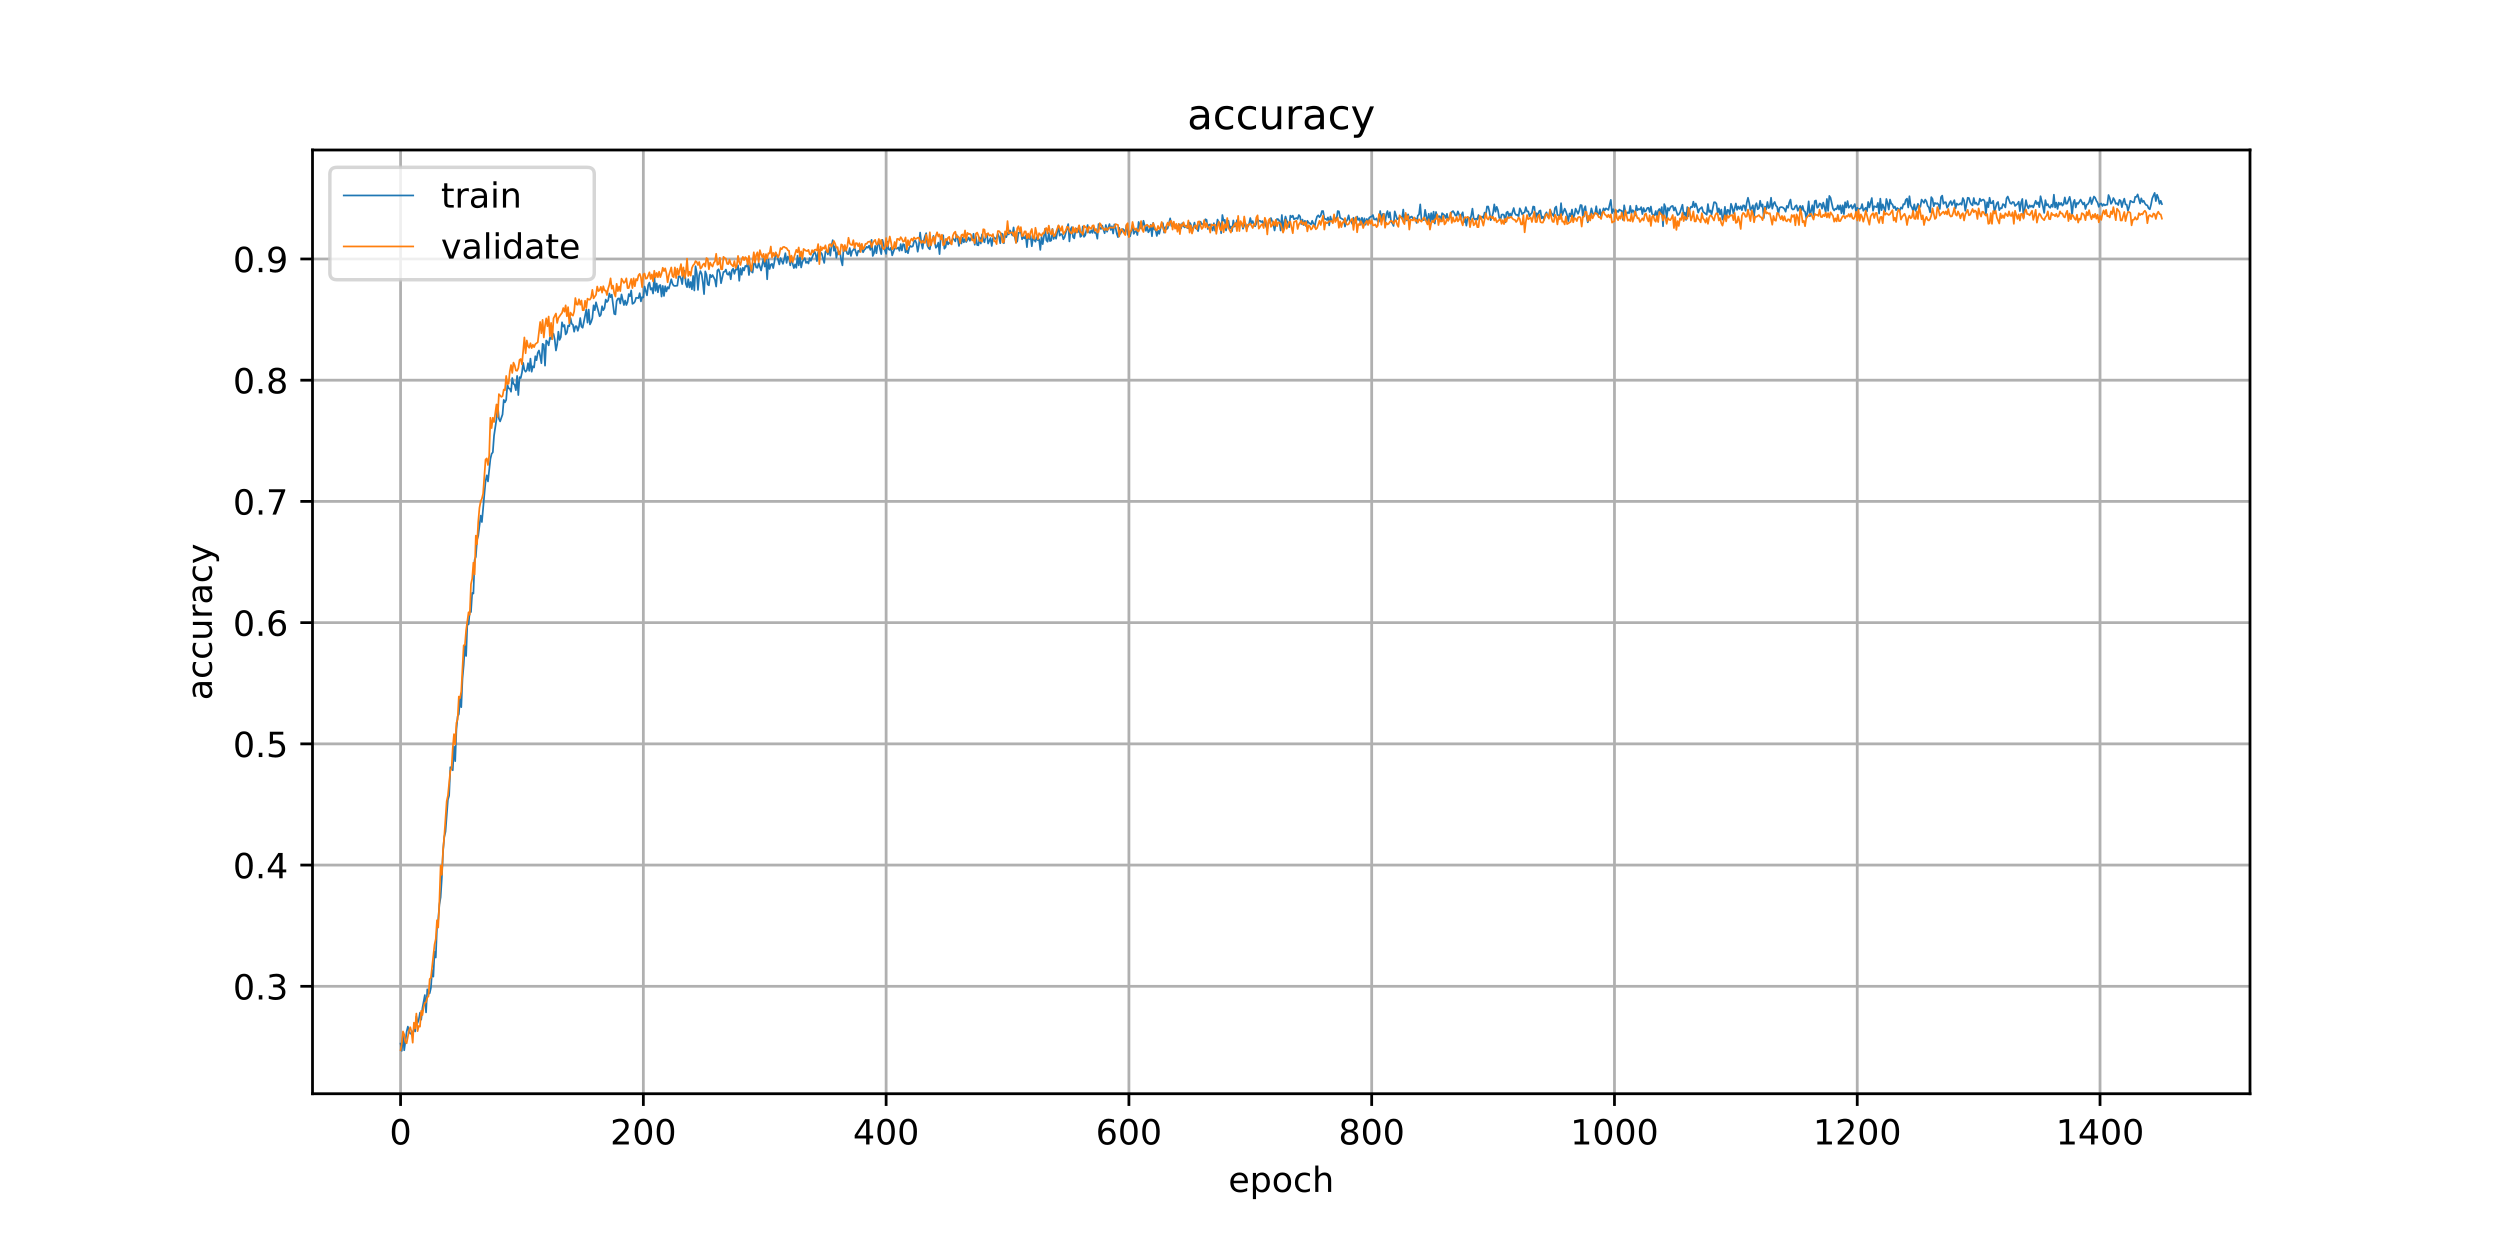 <?xml version="1.0" encoding="utf-8" standalone="no"?>
<!DOCTYPE svg PUBLIC "-//W3C//DTD SVG 1.1//EN"
  "http://www.w3.org/Graphics/SVG/1.1/DTD/svg11.dtd">
<!-- Created with matplotlib (https://matplotlib.org/) -->
<svg height="360pt" version="1.1" viewBox="0 0 720 360" width="720pt" xmlns="http://www.w3.org/2000/svg" xmlns:xlink="http://www.w3.org/1999/xlink">
 <defs>
  <style type="text/css">
*{stroke-linecap:butt;stroke-linejoin:round;}
  </style>
 </defs>
 <g id="figure_1">
  <g id="patch_1">
   <path d="M 0 360 
L 720 360 
L 720 0 
L 0 0 
z
" style="fill:#ffffff;"/>
  </g>
  <g id="axes_1">
   <g id="patch_2">
    <path d="M 90 315 
L 648 315 
L 648 43.2 
L 90 43.2 
z
" style="fill:#ffffff;"/>
   </g>
   <g id="matplotlib.axis_1">
    <g id="xtick_1">
     <g id="line2d_1">
      <path clip-path="url(#p2a3cb771d0)" d="M 115.364 315 
L 115.364 43.2 
" style="fill:none;stroke:#b0b0b0;stroke-linecap:square;stroke-width:0.8;"/>
     </g>
     <g id="line2d_2">
      <defs>
       <path d="M 0 0 
L 0 3.5 
" id="md83be4ad41" style="stroke:#000000;stroke-width:0.8;"/>
      </defs>
      <g>
       <use style="stroke:#000000;stroke-width:0.8;" x="115.364" xlink:href="#md83be4ad41" y="315"/>
      </g>
     </g>
     <g id="text_1">
      <!-- 0 -->
      <defs>
       <path d="M 31.781 66.406 
Q 24.172 66.406 20.328 58.906 
Q 16.5 51.422 16.5 36.375 
Q 16.5 21.391 20.328 13.891 
Q 24.172 6.391 31.781 6.391 
Q 39.453 6.391 43.281 13.891 
Q 47.125 21.391 47.125 36.375 
Q 47.125 51.422 43.281 58.906 
Q 39.453 66.406 31.781 66.406 
z
M 31.781 74.219 
Q 44.047 74.219 50.516 64.516 
Q 56.984 54.828 56.984 36.375 
Q 56.984 17.969 50.516 8.266 
Q 44.047 -1.422 31.781 -1.422 
Q 19.531 -1.422 13.062 8.266 
Q 6.594 17.969 6.594 36.375 
Q 6.594 54.828 13.062 64.516 
Q 19.531 74.219 31.781 74.219 
z
" id="DejaVuSans-48"/>
      </defs>
      <g transform="translate(112.182 329.598)scale(0.1 -0.1)">
       <use xlink:href="#DejaVuSans-48"/>
      </g>
     </g>
    </g>
    <g id="xtick_2">
     <g id="line2d_3">
      <path clip-path="url(#p2a3cb771d0)" d="M 185.284 315 
L 185.284 43.2 
" style="fill:none;stroke:#b0b0b0;stroke-linecap:square;stroke-width:0.8;"/>
     </g>
     <g id="line2d_4">
      <g>
       <use style="stroke:#000000;stroke-width:0.8;" x="185.284" xlink:href="#md83be4ad41" y="315"/>
      </g>
     </g>
     <g id="text_2">
      <!-- 200 -->
      <defs>
       <path d="M 19.188 8.297 
L 53.609 8.297 
L 53.609 0 
L 7.328 0 
L 7.328 8.297 
Q 12.938 14.109 22.625 23.891 
Q 32.328 33.688 34.812 36.531 
Q 39.547 41.844 41.422 45.531 
Q 43.312 49.219 43.312 52.781 
Q 43.312 58.594 39.234 62.25 
Q 35.156 65.922 28.609 65.922 
Q 23.969 65.922 18.812 64.312 
Q 13.672 62.703 7.812 59.422 
L 7.812 69.391 
Q 13.766 71.781 18.938 73 
Q 24.125 74.219 28.422 74.219 
Q 39.75 74.219 46.484 68.547 
Q 53.219 62.891 53.219 53.422 
Q 53.219 48.922 51.531 44.891 
Q 49.859 40.875 45.406 35.406 
Q 44.188 33.984 37.641 27.219 
Q 31.109 20.453 19.188 8.297 
z
" id="DejaVuSans-50"/>
      </defs>
      <g transform="translate(175.74 329.598)scale(0.1 -0.1)">
       <use xlink:href="#DejaVuSans-50"/>
       <use x="63.623" xlink:href="#DejaVuSans-48"/>
       <use x="127.246" xlink:href="#DejaVuSans-48"/>
      </g>
     </g>
    </g>
    <g id="xtick_3">
     <g id="line2d_5">
      <path clip-path="url(#p2a3cb771d0)" d="M 255.204 315 
L 255.204 43.2 
" style="fill:none;stroke:#b0b0b0;stroke-linecap:square;stroke-width:0.8;"/>
     </g>
     <g id="line2d_6">
      <g>
       <use style="stroke:#000000;stroke-width:0.8;" x="255.204" xlink:href="#md83be4ad41" y="315"/>
      </g>
     </g>
     <g id="text_3">
      <!-- 400 -->
      <defs>
       <path d="M 37.797 64.312 
L 12.891 25.391 
L 37.797 25.391 
z
M 35.203 72.906 
L 47.609 72.906 
L 47.609 25.391 
L 58.016 25.391 
L 58.016 17.188 
L 47.609 17.188 
L 47.609 0 
L 37.797 0 
L 37.797 17.188 
L 4.891 17.188 
L 4.891 26.703 
z
" id="DejaVuSans-52"/>
      </defs>
      <g transform="translate(245.661 329.598)scale(0.1 -0.1)">
       <use xlink:href="#DejaVuSans-52"/>
       <use x="63.623" xlink:href="#DejaVuSans-48"/>
       <use x="127.246" xlink:href="#DejaVuSans-48"/>
      </g>
     </g>
    </g>
    <g id="xtick_4">
     <g id="line2d_7">
      <path clip-path="url(#p2a3cb771d0)" d="M 325.125 315 
L 325.125 43.2 
" style="fill:none;stroke:#b0b0b0;stroke-linecap:square;stroke-width:0.8;"/>
     </g>
     <g id="line2d_8">
      <g>
       <use style="stroke:#000000;stroke-width:0.8;" x="325.125" xlink:href="#md83be4ad41" y="315"/>
      </g>
     </g>
     <g id="text_4">
      <!-- 600 -->
      <defs>
       <path d="M 33.016 40.375 
Q 26.375 40.375 22.484 35.828 
Q 18.609 31.297 18.609 23.391 
Q 18.609 15.531 22.484 10.953 
Q 26.375 6.391 33.016 6.391 
Q 39.656 6.391 43.531 10.953 
Q 47.406 15.531 47.406 23.391 
Q 47.406 31.297 43.531 35.828 
Q 39.656 40.375 33.016 40.375 
z
M 52.594 71.297 
L 52.594 62.312 
Q 48.875 64.062 45.094 64.984 
Q 41.312 65.922 37.594 65.922 
Q 27.828 65.922 22.672 59.328 
Q 17.531 52.734 16.797 39.406 
Q 19.672 43.656 24.016 45.922 
Q 28.375 48.188 33.594 48.188 
Q 44.578 48.188 50.953 41.516 
Q 57.328 34.859 57.328 23.391 
Q 57.328 12.156 50.688 5.359 
Q 44.047 -1.422 33.016 -1.422 
Q 20.359 -1.422 13.672 8.266 
Q 6.984 17.969 6.984 36.375 
Q 6.984 53.656 15.188 63.938 
Q 23.391 74.219 37.203 74.219 
Q 40.922 74.219 44.703 73.484 
Q 48.484 72.75 52.594 71.297 
z
" id="DejaVuSans-54"/>
      </defs>
      <g transform="translate(315.581 329.598)scale(0.1 -0.1)">
       <use xlink:href="#DejaVuSans-54"/>
       <use x="63.623" xlink:href="#DejaVuSans-48"/>
       <use x="127.246" xlink:href="#DejaVuSans-48"/>
      </g>
     </g>
    </g>
    <g id="xtick_5">
     <g id="line2d_9">
      <path clip-path="url(#p2a3cb771d0)" d="M 395.045 315 
L 395.045 43.2 
" style="fill:none;stroke:#b0b0b0;stroke-linecap:square;stroke-width:0.8;"/>
     </g>
     <g id="line2d_10">
      <g>
       <use style="stroke:#000000;stroke-width:0.8;" x="395.045" xlink:href="#md83be4ad41" y="315"/>
      </g>
     </g>
     <g id="text_5">
      <!-- 800 -->
      <defs>
       <path d="M 31.781 34.625 
Q 24.75 34.625 20.719 30.859 
Q 16.703 27.094 16.703 20.516 
Q 16.703 13.922 20.719 10.156 
Q 24.75 6.391 31.781 6.391 
Q 38.812 6.391 42.859 10.172 
Q 46.922 13.969 46.922 20.516 
Q 46.922 27.094 42.891 30.859 
Q 38.875 34.625 31.781 34.625 
z
M 21.922 38.812 
Q 15.578 40.375 12.031 44.719 
Q 8.5 49.078 8.5 55.328 
Q 8.5 64.062 14.719 69.141 
Q 20.953 74.219 31.781 74.219 
Q 42.672 74.219 48.875 69.141 
Q 55.078 64.062 55.078 55.328 
Q 55.078 49.078 51.531 44.719 
Q 48 40.375 41.703 38.812 
Q 48.828 37.156 52.797 32.312 
Q 56.781 27.484 56.781 20.516 
Q 56.781 9.906 50.312 4.234 
Q 43.844 -1.422 31.781 -1.422 
Q 19.734 -1.422 13.25 4.234 
Q 6.781 9.906 6.781 20.516 
Q 6.781 27.484 10.781 32.312 
Q 14.797 37.156 21.922 38.812 
z
M 18.312 54.391 
Q 18.312 48.734 21.844 45.562 
Q 25.391 42.391 31.781 42.391 
Q 38.141 42.391 41.719 45.562 
Q 45.312 48.734 45.312 54.391 
Q 45.312 60.062 41.719 63.234 
Q 38.141 66.406 31.781 66.406 
Q 25.391 66.406 21.844 63.234 
Q 18.312 60.062 18.312 54.391 
z
" id="DejaVuSans-56"/>
      </defs>
      <g transform="translate(385.502 329.598)scale(0.1 -0.1)">
       <use xlink:href="#DejaVuSans-56"/>
       <use x="63.623" xlink:href="#DejaVuSans-48"/>
       <use x="127.246" xlink:href="#DejaVuSans-48"/>
      </g>
     </g>
    </g>
    <g id="xtick_6">
     <g id="line2d_11">
      <path clip-path="url(#p2a3cb771d0)" d="M 464.966 315 
L 464.966 43.2 
" style="fill:none;stroke:#b0b0b0;stroke-linecap:square;stroke-width:0.8;"/>
     </g>
     <g id="line2d_12">
      <g>
       <use style="stroke:#000000;stroke-width:0.8;" x="464.966" xlink:href="#md83be4ad41" y="315"/>
      </g>
     </g>
     <g id="text_6">
      <!-- 1000 -->
      <defs>
       <path d="M 12.406 8.297 
L 28.516 8.297 
L 28.516 63.922 
L 10.984 60.406 
L 10.984 69.391 
L 28.422 72.906 
L 38.281 72.906 
L 38.281 8.297 
L 54.391 8.297 
L 54.391 0 
L 12.406 0 
z
" id="DejaVuSans-49"/>
      </defs>
      <g transform="translate(452.241 329.598)scale(0.1 -0.1)">
       <use xlink:href="#DejaVuSans-49"/>
       <use x="63.623" xlink:href="#DejaVuSans-48"/>
       <use x="127.246" xlink:href="#DejaVuSans-48"/>
       <use x="190.869" xlink:href="#DejaVuSans-48"/>
      </g>
     </g>
    </g>
    <g id="xtick_7">
     <g id="line2d_13">
      <path clip-path="url(#p2a3cb771d0)" d="M 534.886 315 
L 534.886 43.2 
" style="fill:none;stroke:#b0b0b0;stroke-linecap:square;stroke-width:0.8;"/>
     </g>
     <g id="line2d_14">
      <g>
       <use style="stroke:#000000;stroke-width:0.8;" x="534.886" xlink:href="#md83be4ad41" y="315"/>
      </g>
     </g>
     <g id="text_7">
      <!-- 1200 -->
      <g transform="translate(522.161 329.598)scale(0.1 -0.1)">
       <use xlink:href="#DejaVuSans-49"/>
       <use x="63.623" xlink:href="#DejaVuSans-50"/>
       <use x="127.246" xlink:href="#DejaVuSans-48"/>
       <use x="190.869" xlink:href="#DejaVuSans-48"/>
      </g>
     </g>
    </g>
    <g id="xtick_8">
     <g id="line2d_15">
      <path clip-path="url(#p2a3cb771d0)" d="M 604.807 315 
L 604.807 43.2 
" style="fill:none;stroke:#b0b0b0;stroke-linecap:square;stroke-width:0.8;"/>
     </g>
     <g id="line2d_16">
      <g>
       <use style="stroke:#000000;stroke-width:0.8;" x="604.807" xlink:href="#md83be4ad41" y="315"/>
      </g>
     </g>
     <g id="text_8">
      <!-- 1400 -->
      <g transform="translate(592.082 329.598)scale(0.1 -0.1)">
       <use xlink:href="#DejaVuSans-49"/>
       <use x="63.623" xlink:href="#DejaVuSans-52"/>
       <use x="127.246" xlink:href="#DejaVuSans-48"/>
       <use x="190.869" xlink:href="#DejaVuSans-48"/>
      </g>
     </g>
    </g>
    <g id="text_9">
     <!-- epoch -->
     <defs>
      <path d="M 56.203 29.594 
L 56.203 25.203 
L 14.891 25.203 
Q 15.484 15.922 20.484 11.062 
Q 25.484 6.203 34.422 6.203 
Q 39.594 6.203 44.453 7.469 
Q 49.312 8.734 54.109 11.281 
L 54.109 2.781 
Q 49.266 0.734 44.188 -0.344 
Q 39.109 -1.422 33.891 -1.422 
Q 20.797 -1.422 13.156 6.188 
Q 5.516 13.812 5.516 26.812 
Q 5.516 40.234 12.766 48.109 
Q 20.016 56 32.328 56 
Q 43.359 56 49.781 48.891 
Q 56.203 41.797 56.203 29.594 
z
M 47.219 32.234 
Q 47.125 39.594 43.094 43.984 
Q 39.062 48.391 32.422 48.391 
Q 24.906 48.391 20.391 44.141 
Q 15.875 39.891 15.188 32.172 
z
" id="DejaVuSans-101"/>
      <path d="M 18.109 8.203 
L 18.109 -20.797 
L 9.078 -20.797 
L 9.078 54.688 
L 18.109 54.688 
L 18.109 46.391 
Q 20.953 51.266 25.266 53.625 
Q 29.594 56 35.594 56 
Q 45.562 56 51.781 48.094 
Q 58.016 40.188 58.016 27.297 
Q 58.016 14.406 51.781 6.484 
Q 45.562 -1.422 35.594 -1.422 
Q 29.594 -1.422 25.266 0.953 
Q 20.953 3.328 18.109 8.203 
z
M 48.688 27.297 
Q 48.688 37.203 44.609 42.844 
Q 40.531 48.484 33.406 48.484 
Q 26.266 48.484 22.188 42.844 
Q 18.109 37.203 18.109 27.297 
Q 18.109 17.391 22.188 11.75 
Q 26.266 6.109 33.406 6.109 
Q 40.531 6.109 44.609 11.75 
Q 48.688 17.391 48.688 27.297 
z
" id="DejaVuSans-112"/>
      <path d="M 30.609 48.391 
Q 23.391 48.391 19.188 42.75 
Q 14.984 37.109 14.984 27.297 
Q 14.984 17.484 19.156 11.844 
Q 23.344 6.203 30.609 6.203 
Q 37.797 6.203 41.984 11.859 
Q 46.188 17.531 46.188 27.297 
Q 46.188 37.016 41.984 42.703 
Q 37.797 48.391 30.609 48.391 
z
M 30.609 56 
Q 42.328 56 49.016 48.375 
Q 55.719 40.766 55.719 27.297 
Q 55.719 13.875 49.016 6.219 
Q 42.328 -1.422 30.609 -1.422 
Q 18.844 -1.422 12.172 6.219 
Q 5.516 13.875 5.516 27.297 
Q 5.516 40.766 12.172 48.375 
Q 18.844 56 30.609 56 
z
" id="DejaVuSans-111"/>
      <path d="M 48.781 52.594 
L 48.781 44.188 
Q 44.969 46.297 41.141 47.344 
Q 37.312 48.391 33.406 48.391 
Q 24.656 48.391 19.812 42.844 
Q 14.984 37.312 14.984 27.297 
Q 14.984 17.281 19.812 11.734 
Q 24.656 6.203 33.406 6.203 
Q 37.312 6.203 41.141 7.25 
Q 44.969 8.297 48.781 10.406 
L 48.781 2.094 
Q 45.016 0.344 40.984 -0.531 
Q 36.969 -1.422 32.422 -1.422 
Q 20.062 -1.422 12.781 6.344 
Q 5.516 14.109 5.516 27.297 
Q 5.516 40.672 12.859 48.328 
Q 20.219 56 33.016 56 
Q 37.156 56 41.109 55.141 
Q 45.062 54.297 48.781 52.594 
z
" id="DejaVuSans-99"/>
      <path d="M 54.891 33.016 
L 54.891 0 
L 45.906 0 
L 45.906 32.719 
Q 45.906 40.484 42.875 44.328 
Q 39.844 48.188 33.797 48.188 
Q 26.516 48.188 22.312 43.547 
Q 18.109 38.922 18.109 30.906 
L 18.109 0 
L 9.078 0 
L 9.078 75.984 
L 18.109 75.984 
L 18.109 46.188 
Q 21.344 51.125 25.703 53.562 
Q 30.078 56 35.797 56 
Q 45.219 56 50.047 50.172 
Q 54.891 44.344 54.891 33.016 
z
" id="DejaVuSans-104"/>
     </defs>
     <g transform="translate(353.772 343.277)scale(0.1 -0.1)">
      <use xlink:href="#DejaVuSans-101"/>
      <use x="61.523" xlink:href="#DejaVuSans-112"/>
      <use x="125" xlink:href="#DejaVuSans-111"/>
      <use x="186.182" xlink:href="#DejaVuSans-99"/>
      <use x="241.162" xlink:href="#DejaVuSans-104"/>
     </g>
    </g>
   </g>
   <g id="matplotlib.axis_2">
    <g id="ytick_1">
     <g id="line2d_17">
      <path clip-path="url(#p2a3cb771d0)" d="M 90 284.055 
L 648 284.055 
" style="fill:none;stroke:#b0b0b0;stroke-linecap:square;stroke-width:0.8;"/>
     </g>
     <g id="line2d_18">
      <defs>
       <path d="M 0 0 
L -3.5 0 
" id="mbffafbf024" style="stroke:#000000;stroke-width:0.8;"/>
      </defs>
      <g>
       <use style="stroke:#000000;stroke-width:0.8;" x="90" xlink:href="#mbffafbf024" y="284.055"/>
      </g>
     </g>
     <g id="text_10">
      <!-- 0.3 -->
      <defs>
       <path d="M 10.688 12.406 
L 21 12.406 
L 21 0 
L 10.688 0 
z
" id="DejaVuSans-46"/>
       <path d="M 40.578 39.312 
Q 47.656 37.797 51.625 33 
Q 55.609 28.219 55.609 21.188 
Q 55.609 10.406 48.188 4.484 
Q 40.766 -1.422 27.094 -1.422 
Q 22.516 -1.422 17.656 -0.516 
Q 12.797 0.391 7.625 2.203 
L 7.625 11.719 
Q 11.719 9.328 16.594 8.109 
Q 21.484 6.891 26.812 6.891 
Q 36.078 6.891 40.938 10.547 
Q 45.797 14.203 45.797 21.188 
Q 45.797 27.641 41.281 31.266 
Q 36.766 34.906 28.719 34.906 
L 20.219 34.906 
L 20.219 43.016 
L 29.109 43.016 
Q 36.375 43.016 40.234 45.922 
Q 44.094 48.828 44.094 54.297 
Q 44.094 59.906 40.109 62.906 
Q 36.141 65.922 28.719 65.922 
Q 24.656 65.922 20.016 65.031 
Q 15.375 64.156 9.812 62.312 
L 9.812 71.094 
Q 15.438 72.656 20.344 73.438 
Q 25.25 74.219 29.594 74.219 
Q 40.828 74.219 47.359 69.109 
Q 53.906 64.016 53.906 55.328 
Q 53.906 49.266 50.438 45.094 
Q 46.969 40.922 40.578 39.312 
z
" id="DejaVuSans-51"/>
      </defs>
      <g transform="translate(67.097 287.854)scale(0.1 -0.1)">
       <use xlink:href="#DejaVuSans-48"/>
       <use x="63.623" xlink:href="#DejaVuSans-46"/>
       <use x="95.41" xlink:href="#DejaVuSans-51"/>
      </g>
     </g>
    </g>
    <g id="ytick_2">
     <g id="line2d_19">
      <path clip-path="url(#p2a3cb771d0)" d="M 90 249.143 
L 648 249.143 
" style="fill:none;stroke:#b0b0b0;stroke-linecap:square;stroke-width:0.8;"/>
     </g>
     <g id="line2d_20">
      <g>
       <use style="stroke:#000000;stroke-width:0.8;" x="90" xlink:href="#mbffafbf024" y="249.143"/>
      </g>
     </g>
     <g id="text_11">
      <!-- 0.4 -->
      <g transform="translate(67.097 252.942)scale(0.1 -0.1)">
       <use xlink:href="#DejaVuSans-48"/>
       <use x="63.623" xlink:href="#DejaVuSans-46"/>
       <use x="95.41" xlink:href="#DejaVuSans-52"/>
      </g>
     </g>
    </g>
    <g id="ytick_3">
     <g id="line2d_21">
      <path clip-path="url(#p2a3cb771d0)" d="M 90 214.23 
L 648 214.23 
" style="fill:none;stroke:#b0b0b0;stroke-linecap:square;stroke-width:0.8;"/>
     </g>
     <g id="line2d_22">
      <g>
       <use style="stroke:#000000;stroke-width:0.8;" x="90" xlink:href="#mbffafbf024" y="214.23"/>
      </g>
     </g>
     <g id="text_12">
      <!-- 0.5 -->
      <defs>
       <path d="M 10.797 72.906 
L 49.516 72.906 
L 49.516 64.594 
L 19.828 64.594 
L 19.828 46.734 
Q 21.969 47.469 24.109 47.828 
Q 26.266 48.188 28.422 48.188 
Q 40.625 48.188 47.75 41.5 
Q 54.891 34.812 54.891 23.391 
Q 54.891 11.625 47.562 5.094 
Q 40.234 -1.422 26.906 -1.422 
Q 22.312 -1.422 17.547 -0.641 
Q 12.797 0.141 7.719 1.703 
L 7.719 11.625 
Q 12.109 9.234 16.797 8.062 
Q 21.484 6.891 26.703 6.891 
Q 35.156 6.891 40.078 11.328 
Q 45.016 15.766 45.016 23.391 
Q 45.016 31 40.078 35.438 
Q 35.156 39.891 26.703 39.891 
Q 22.75 39.891 18.812 39.016 
Q 14.891 38.141 10.797 36.281 
z
" id="DejaVuSans-53"/>
      </defs>
      <g transform="translate(67.097 218.03)scale(0.1 -0.1)">
       <use xlink:href="#DejaVuSans-48"/>
       <use x="63.623" xlink:href="#DejaVuSans-46"/>
       <use x="95.41" xlink:href="#DejaVuSans-53"/>
      </g>
     </g>
    </g>
    <g id="ytick_4">
     <g id="line2d_23">
      <path clip-path="url(#p2a3cb771d0)" d="M 90 179.318 
L 648 179.318 
" style="fill:none;stroke:#b0b0b0;stroke-linecap:square;stroke-width:0.8;"/>
     </g>
     <g id="line2d_24">
      <g>
       <use style="stroke:#000000;stroke-width:0.8;" x="90" xlink:href="#mbffafbf024" y="179.318"/>
      </g>
     </g>
     <g id="text_13">
      <!-- 0.6 -->
      <g transform="translate(67.097 183.117)scale(0.1 -0.1)">
       <use xlink:href="#DejaVuSans-48"/>
       <use x="63.623" xlink:href="#DejaVuSans-46"/>
       <use x="95.41" xlink:href="#DejaVuSans-54"/>
      </g>
     </g>
    </g>
    <g id="ytick_5">
     <g id="line2d_25">
      <path clip-path="url(#p2a3cb771d0)" d="M 90 144.406 
L 648 144.406 
" style="fill:none;stroke:#b0b0b0;stroke-linecap:square;stroke-width:0.8;"/>
     </g>
     <g id="line2d_26">
      <g>
       <use style="stroke:#000000;stroke-width:0.8;" x="90" xlink:href="#mbffafbf024" y="144.406"/>
      </g>
     </g>
     <g id="text_14">
      <!-- 0.7 -->
      <defs>
       <path d="M 8.203 72.906 
L 55.078 72.906 
L 55.078 68.703 
L 28.609 0 
L 18.312 0 
L 43.219 64.594 
L 8.203 64.594 
z
" id="DejaVuSans-55"/>
      </defs>
      <g transform="translate(67.097 148.205)scale(0.1 -0.1)">
       <use xlink:href="#DejaVuSans-48"/>
       <use x="63.623" xlink:href="#DejaVuSans-46"/>
       <use x="95.41" xlink:href="#DejaVuSans-55"/>
      </g>
     </g>
    </g>
    <g id="ytick_6">
     <g id="line2d_27">
      <path clip-path="url(#p2a3cb771d0)" d="M 90 109.494 
L 648 109.494 
" style="fill:none;stroke:#b0b0b0;stroke-linecap:square;stroke-width:0.8;"/>
     </g>
     <g id="line2d_28">
      <g>
       <use style="stroke:#000000;stroke-width:0.8;" x="90" xlink:href="#mbffafbf024" y="109.494"/>
      </g>
     </g>
     <g id="text_15">
      <!-- 0.8 -->
      <g transform="translate(67.097 113.293)scale(0.1 -0.1)">
       <use xlink:href="#DejaVuSans-48"/>
       <use x="63.623" xlink:href="#DejaVuSans-46"/>
       <use x="95.41" xlink:href="#DejaVuSans-56"/>
      </g>
     </g>
    </g>
    <g id="ytick_7">
     <g id="line2d_29">
      <path clip-path="url(#p2a3cb771d0)" d="M 90 74.582 
L 648 74.582 
" style="fill:none;stroke:#b0b0b0;stroke-linecap:square;stroke-width:0.8;"/>
     </g>
     <g id="line2d_30">
      <g>
       <use style="stroke:#000000;stroke-width:0.8;" x="90" xlink:href="#mbffafbf024" y="74.582"/>
      </g>
     </g>
     <g id="text_16">
      <!-- 0.9 -->
      <defs>
       <path d="M 10.984 1.516 
L 10.984 10.5 
Q 14.703 8.734 18.5 7.812 
Q 22.312 6.891 25.984 6.891 
Q 35.75 6.891 40.891 13.453 
Q 46.047 20.016 46.781 33.406 
Q 43.953 29.203 39.594 26.953 
Q 35.25 24.703 29.984 24.703 
Q 19.047 24.703 12.672 31.312 
Q 6.297 37.938 6.297 49.422 
Q 6.297 60.641 12.938 67.422 
Q 19.578 74.219 30.609 74.219 
Q 43.266 74.219 49.922 64.516 
Q 56.594 54.828 56.594 36.375 
Q 56.594 19.141 48.406 8.859 
Q 40.234 -1.422 26.422 -1.422 
Q 22.703 -1.422 18.891 -0.688 
Q 15.094 0.047 10.984 1.516 
z
M 30.609 32.422 
Q 37.25 32.422 41.125 36.953 
Q 45.016 41.5 45.016 49.422 
Q 45.016 57.281 41.125 61.844 
Q 37.25 66.406 30.609 66.406 
Q 23.969 66.406 20.094 61.844 
Q 16.219 57.281 16.219 49.422 
Q 16.219 41.5 20.094 36.953 
Q 23.969 32.422 30.609 32.422 
z
" id="DejaVuSans-57"/>
      </defs>
      <g transform="translate(67.097 78.381)scale(0.1 -0.1)">
       <use xlink:href="#DejaVuSans-48"/>
       <use x="63.623" xlink:href="#DejaVuSans-46"/>
       <use x="95.41" xlink:href="#DejaVuSans-57"/>
      </g>
     </g>
    </g>
    <g id="text_17">
     <!-- accuracy -->
     <defs>
      <path d="M 34.281 27.484 
Q 23.391 27.484 19.188 25 
Q 14.984 22.516 14.984 16.5 
Q 14.984 11.719 18.141 8.906 
Q 21.297 6.109 26.703 6.109 
Q 34.188 6.109 38.703 11.406 
Q 43.219 16.703 43.219 25.484 
L 43.219 27.484 
z
M 52.203 31.203 
L 52.203 0 
L 43.219 0 
L 43.219 8.297 
Q 40.141 3.328 35.547 0.953 
Q 30.953 -1.422 24.312 -1.422 
Q 15.922 -1.422 10.953 3.297 
Q 6 8.016 6 15.922 
Q 6 25.141 12.172 29.828 
Q 18.359 34.516 30.609 34.516 
L 43.219 34.516 
L 43.219 35.406 
Q 43.219 41.609 39.141 45 
Q 35.062 48.391 27.688 48.391 
Q 23 48.391 18.547 47.266 
Q 14.109 46.141 10.016 43.891 
L 10.016 52.203 
Q 14.938 54.109 19.578 55.047 
Q 24.219 56 28.609 56 
Q 40.484 56 46.344 49.844 
Q 52.203 43.703 52.203 31.203 
z
" id="DejaVuSans-97"/>
      <path d="M 8.5 21.578 
L 8.5 54.688 
L 17.484 54.688 
L 17.484 21.922 
Q 17.484 14.156 20.5 10.266 
Q 23.531 6.391 29.594 6.391 
Q 36.859 6.391 41.078 11.031 
Q 45.312 15.672 45.312 23.688 
L 45.312 54.688 
L 54.297 54.688 
L 54.297 0 
L 45.312 0 
L 45.312 8.406 
Q 42.047 3.422 37.719 1 
Q 33.406 -1.422 27.688 -1.422 
Q 18.266 -1.422 13.375 4.438 
Q 8.5 10.297 8.5 21.578 
z
M 31.109 56 
z
" id="DejaVuSans-117"/>
      <path d="M 41.109 46.297 
Q 39.594 47.172 37.812 47.578 
Q 36.031 48 33.891 48 
Q 26.266 48 22.188 43.047 
Q 18.109 38.094 18.109 28.812 
L 18.109 0 
L 9.078 0 
L 9.078 54.688 
L 18.109 54.688 
L 18.109 46.188 
Q 20.953 51.172 25.484 53.578 
Q 30.031 56 36.531 56 
Q 37.453 56 38.578 55.875 
Q 39.703 55.766 41.062 55.516 
z
" id="DejaVuSans-114"/>
      <path d="M 32.172 -5.078 
Q 28.375 -14.844 24.75 -17.812 
Q 21.141 -20.797 15.094 -20.797 
L 7.906 -20.797 
L 7.906 -13.281 
L 13.188 -13.281 
Q 16.891 -13.281 18.938 -11.516 
Q 21 -9.766 23.484 -3.219 
L 25.094 0.875 
L 2.984 54.688 
L 12.5 54.688 
L 29.594 11.922 
L 46.688 54.688 
L 56.203 54.688 
z
" id="DejaVuSans-121"/>
     </defs>
     <g transform="translate(61.017 201.659)rotate(-90)scale(0.1 -0.1)">
      <use xlink:href="#DejaVuSans-97"/>
      <use x="61.279" xlink:href="#DejaVuSans-99"/>
      <use x="116.26" xlink:href="#DejaVuSans-99"/>
      <use x="171.24" xlink:href="#DejaVuSans-117"/>
      <use x="234.619" xlink:href="#DejaVuSans-114"/>
      <use x="275.732" xlink:href="#DejaVuSans-97"/>
      <use x="337.012" xlink:href="#DejaVuSans-99"/>
      <use x="391.992" xlink:href="#DejaVuSans-121"/>
     </g>
    </g>
   </g>
   <g id="line2d_31">
    <path clip-path="url(#p2a3cb771d0)" d="M 115.364 300.551 
L 115.713 302.645 
L 116.063 297.67 
L 116.412 302.471 
L 117.112 297.147 
L 117.461 295.663 
L 117.811 296.972 
L 118.16 297.67 
L 118.51 297.758 
L 118.86 297.409 
L 119.209 296.449 
L 119.559 297.06 
L 119.908 292.783 
L 120.258 294.616 
L 120.608 293.656 
L 120.957 291.648 
L 121.307 293.656 
L 121.656 290.339 
L 122.356 286.586 
L 122.705 291.561 
L 123.055 284.928 
L 123.404 286.237 
L 123.754 286.062 
L 124.104 284.491 
L 124.453 279.429 
L 124.803 281.262 
L 125.152 274.105 
L 125.502 275.763 
L 125.852 267.035 
L 126.201 264.94 
L 126.551 260.489 
L 126.901 258.394 
L 127.25 252.808 
L 127.6 245.128 
L 127.949 241.025 
L 128.299 239.542 
L 128.998 230.29 
L 129.348 229.155 
L 129.697 220.951 
L 130.397 221.824 
L 130.746 215.016 
L 131.096 219.205 
L 131.445 210.128 
L 131.795 206.375 
L 132.145 205.677 
L 132.494 201.138 
L 132.844 203.669 
L 133.193 195.465 
L 133.543 191.537 
L 133.893 185.864 
L 134.242 188.919 
L 134.592 179.493 
L 134.941 179.842 
L 135.291 176.089 
L 135.641 176.263 
L 135.99 170.765 
L 136.34 170.939 
L 136.689 161.251 
L 137.039 160.378 
L 137.389 155.491 
L 137.738 154.269 
L 138.437 148.508 
L 138.787 150.341 
L 139.486 142.486 
L 139.836 138.646 
L 140.185 136.9 
L 140.535 138.646 
L 141.234 132.187 
L 141.584 130.703 
L 141.933 130.267 
L 142.283 125.466 
L 142.982 120.753 
L 143.332 116.564 
L 143.681 120.578 
L 144.031 121.364 
L 144.73 119.357 
L 145.08 115.167 
L 145.429 115.865 
L 145.779 115.167 
L 146.129 110.803 
L 146.478 111.85 
L 146.828 111.938 
L 147.177 112.811 
L 147.527 108.883 
L 147.877 110.541 
L 148.226 110.803 
L 148.576 112.374 
L 148.925 108.272 
L 149.275 113.771 
L 149.625 108.621 
L 149.974 108.883 
L 150.324 107.312 
L 150.673 104.519 
L 151.023 106.526 
L 151.373 107.05 
L 151.722 106.614 
L 152.072 104.606 
L 152.421 106.788 
L 152.771 103.297 
L 153.121 107.05 
L 153.47 105.479 
L 153.82 105.828 
L 154.169 102.599 
L 154.519 103.733 
L 154.869 101.639 
L 155.218 100.94 
L 155.568 102.511 
L 155.917 104.606 
L 156.267 99.02 
L 156.617 99.282 
L 156.966 105.304 
L 157.316 98.06 
L 157.665 98.497 
L 158.015 99.457 
L 158.365 97.275 
L 158.714 97.624 
L 159.064 95.965 
L 159.414 96.14 
L 159.763 97.798 
L 160.113 100.94 
L 160.462 99.195 
L 160.812 95.529 
L 161.162 97.886 
L 161.511 97.1 
L 161.861 92.823 
L 162.21 94.045 
L 162.56 93.609 
L 162.91 96.315 
L 163.259 95.791 
L 163.609 93.783 
L 163.958 93.958 
L 164.308 91.601 
L 164.658 93.26 
L 165.007 93.522 
L 165.357 95.529 
L 165.706 93.958 
L 166.056 93.958 
L 166.406 95.267 
L 166.755 94.045 
L 167.105 91.601 
L 167.454 94.045 
L 167.804 94.394 
L 168.853 89.158 
L 169.202 92.911 
L 169.552 89.158 
L 169.902 93.434 
L 170.251 92.736 
L 170.601 91.601 
L 170.95 87.936 
L 171.3 89.332 
L 171.65 87.063 
L 172.698 91.078 
L 173.048 90.641 
L 173.398 88.197 
L 173.747 89.332 
L 174.097 88.721 
L 174.446 86.277 
L 174.796 86.976 
L 175.146 86.539 
L 175.495 84.532 
L 175.845 85.579 
L 176.194 84.881 
L 176.894 90.379 
L 177.243 90.554 
L 177.593 86.714 
L 177.942 86.015 
L 178.292 85.928 
L 178.642 87.412 
L 178.991 84.793 
L 179.69 87.848 
L 180.04 86.539 
L 180.39 87.848 
L 180.739 86.976 
L 181.089 84.706 
L 181.438 85.317 
L 181.788 83.659 
L 182.138 87.499 
L 182.487 87.325 
L 182.837 86.888 
L 183.186 85.754 
L 183.886 85.841 
L 184.235 84.444 
L 184.585 86.801 
L 184.934 85.579 
L 185.284 85.666 
L 185.634 82.524 
L 186.333 85.055 
L 186.682 82.088 
L 187.032 81.39 
L 187.382 83.397 
L 187.731 82.961 
L 188.081 84.532 
L 188.43 79.382 
L 188.78 83.746 
L 189.13 81.651 
L 189.479 84.183 
L 189.829 82.262 
L 190.178 82.088 
L 190.528 85.404 
L 190.878 82.35 
L 191.227 85.23 
L 191.577 82.437 
L 191.927 83.921 
L 192.276 82.699 
L 192.626 83.135 
L 193.325 80.429 
L 193.675 81.739 
L 194.024 82.262 
L 194.374 82.35 
L 195.073 82.262 
L 195.423 79.644 
L 195.772 79.557 
L 196.122 80.255 
L 196.471 81.826 
L 196.821 78.684 
L 197.171 77.986 
L 197.52 81.739 
L 197.87 82.699 
L 198.219 80.429 
L 198.569 82.786 
L 198.919 81.215 
L 199.268 83.31 
L 199.618 79.469 
L 199.967 83.659 
L 200.317 76.676 
L 200.667 78.597 
L 201.016 83.484 
L 201.366 79.295 
L 201.715 78.073 
L 202.065 78.858 
L 202.415 81.302 
L 202.764 84.706 
L 203.114 78.16 
L 203.463 79.12 
L 203.813 81.913 
L 204.163 82.175 
L 204.512 79.12 
L 204.862 79.819 
L 205.211 79.208 
L 205.911 80.604 
L 206.26 82.524 
L 206.61 77.898 
L 206.959 77.549 
L 207.309 78.597 
L 207.659 81.564 
L 208.358 78.335 
L 208.707 78.247 
L 209.057 77.636 
L 209.407 78.946 
L 209.756 79.12 
L 210.106 78.335 
L 210.455 80.429 
L 210.805 77.811 
L 211.155 77.375 
L 211.504 78.858 
L 211.854 77.636 
L 212.203 77.636 
L 212.553 76.415 
L 212.903 80.866 
L 213.252 77.287 
L 213.602 79.12 
L 213.951 77.113 
L 214.301 77.898 
L 214.651 76.589 
L 215 76.764 
L 215.35 75.804 
L 215.699 79.208 
L 216.049 76.415 
L 216.399 78.16 
L 216.748 78.509 
L 217.098 75.978 
L 217.447 75.629 
L 217.797 77.026 
L 218.147 77.113 
L 218.496 75.716 
L 219.195 77.898 
L 219.895 74.407 
L 220.244 76.764 
L 220.594 74.756 
L 220.943 80.429 
L 221.293 74.756 
L 221.643 77.462 
L 221.992 76.24 
L 222.342 75.978 
L 222.691 77.2 
L 223.041 75.367 
L 223.391 72.836 
L 223.74 73.534 
L 224.44 76.153 
L 224.789 74.32 
L 225.488 75.978 
L 225.838 74.669 
L 226.188 72.923 
L 226.537 75.716 
L 226.887 73.883 
L 227.236 74.32 
L 227.586 76.415 
L 227.936 73.883 
L 228.285 75.978 
L 228.635 77.2 
L 228.984 76.153 
L 229.334 77.113 
L 229.684 73.622 
L 230.033 76.415 
L 230.383 73.796 
L 230.732 77.026 
L 231.082 75.454 
L 231.432 74.756 
L 231.781 74.32 
L 232.131 75.716 
L 232.48 75.367 
L 232.83 75.891 
L 233.18 74.32 
L 233.529 75.105 
L 234.578 72.4 
L 234.928 73.272 
L 235.277 75.193 
L 235.627 72.662 
L 235.976 71.963 
L 236.326 72.662 
L 236.676 73.098 
L 237.375 75.716 
L 237.724 72.487 
L 238.074 72.138 
L 238.424 73.272 
L 238.773 71.352 
L 239.123 73.622 
L 239.472 70.829 
L 239.822 69.17 
L 240.172 72.225 
L 240.521 70.916 
L 240.871 74.233 
L 241.22 72.662 
L 241.57 72.4 
L 241.92 72.574 
L 242.269 75.018 
L 242.619 76.415 
L 242.968 71.09 
L 243.318 72.225 
L 243.668 71.963 
L 244.017 73.098 
L 244.367 73.185 
L 244.716 71.44 
L 245.066 73.709 
L 245.416 72.312 
L 245.765 71.963 
L 246.115 71.44 
L 246.814 73.622 
L 247.164 72.225 
L 247.513 72.487 
L 247.863 70.654 
L 248.562 72.662 
L 248.912 71.963 
L 249.261 71.614 
L 249.611 71.09 
L 249.96 71.352 
L 250.31 70.741 
L 250.66 71.963 
L 251.009 69.083 
L 251.359 73.709 
L 251.708 72.923 
L 252.058 70.829 
L 252.408 72.923 
L 252.757 70.392 
L 253.107 69.432 
L 253.456 71.789 
L 253.806 73.185 
L 254.156 69.083 
L 254.855 72.051 
L 255.204 73.098 
L 255.554 69.607 
L 255.904 71.789 
L 256.253 71.963 
L 256.603 71.352 
L 256.953 73.534 
L 257.652 71.527 
L 258.351 71.614 
L 258.701 71.265 
L 259.05 72.225 
L 259.4 70.305 
L 259.749 72.138 
L 260.099 70.305 
L 260.449 70.48 
L 260.798 72.662 
L 261.148 72.051 
L 261.497 72.923 
L 261.847 71.352 
L 262.197 70.829 
L 262.546 71.09 
L 262.896 70.916 
L 263.245 69.519 
L 263.595 69.258 
L 263.945 70.13 
L 264.294 72.487 
L 264.644 70.654 
L 264.993 66.988 
L 265.343 69.956 
L 265.693 71.614 
L 266.042 69.345 
L 266.392 68.036 
L 266.741 67.163 
L 267.091 70.741 
L 267.441 71.44 
L 267.79 71.789 
L 268.14 69.694 
L 268.489 69.258 
L 268.839 67.948 
L 269.538 71.352 
L 269.888 70.916 
L 270.237 69.869 
L 270.587 73.185 
L 270.937 68.21 
L 271.286 68.821 
L 271.636 67.774 
L 271.985 71.614 
L 272.335 71.178 
L 272.685 68.908 
L 273.034 70.392 
L 273.384 69.869 
L 273.733 70.13 
L 274.433 68.647 
L 274.782 68.996 
L 275.132 69.519 
L 275.481 67.599 
L 275.831 68.734 
L 276.181 70.829 
L 276.53 68.647 
L 276.88 70.13 
L 277.229 68.472 
L 277.579 69.781 
L 277.929 68.821 
L 278.278 69.694 
L 278.977 68.385 
L 279.327 69.345 
L 279.677 68.559 
L 280.026 69.083 
L 280.376 67.337 
L 280.725 70.48 
L 281.075 68.21 
L 281.425 70.567 
L 281.774 70.654 
L 282.124 68.385 
L 282.473 70.13 
L 282.823 67.512 
L 283.173 68.908 
L 283.522 69.781 
L 283.872 68.036 
L 284.221 67.425 
L 284.571 70.13 
L 285.27 68.559 
L 285.62 70.829 
L 285.969 68.559 
L 286.319 68.385 
L 286.669 68.821 
L 287.018 68.472 
L 287.368 67.337 
L 287.717 68.21 
L 288.067 70.043 
L 288.417 67.25 
L 288.766 67.425 
L 289.116 70.043 
L 289.466 67.25 
L 289.815 68.297 
L 290.165 67.076 
L 290.514 67.512 
L 290.864 66.377 
L 291.563 67.774 
L 291.913 65.505 
L 292.262 68.21 
L 292.612 69.869 
L 292.962 69.519 
L 293.311 67.076 
L 293.661 66.988 
L 294.01 66.639 
L 294.36 68.908 
L 294.71 68.21 
L 295.059 68.647 
L 295.409 67.861 
L 295.758 71.178 
L 296.108 67.512 
L 296.458 68.821 
L 296.807 67.948 
L 297.157 70.916 
L 297.506 68.472 
L 298.206 69.607 
L 298.555 68.297 
L 298.905 69.17 
L 299.254 68.908 
L 299.604 71.963 
L 299.954 68.21 
L 300.303 70.305 
L 301.002 65.854 
L 301.352 69.17 
L 301.702 69.607 
L 302.051 67.076 
L 302.401 69.432 
L 302.75 69.258 
L 303.1 65.941 
L 303.45 68.821 
L 303.799 67.512 
L 304.149 68.734 
L 304.848 65.068 
L 305.198 67.861 
L 305.547 67.425 
L 305.897 67.512 
L 306.246 68.908 
L 306.596 68.297 
L 307.645 64.544 
L 307.994 69.519 
L 308.344 66.028 
L 308.694 65.417 
L 309.043 68.297 
L 309.393 68.647 
L 309.742 66.29 
L 310.092 65.854 
L 310.442 66.901 
L 310.791 65.068 
L 311.141 68.21 
L 311.49 67.948 
L 311.84 65.243 
L 312.19 68.21 
L 312.539 67.774 
L 313.238 64.806 
L 313.588 66.901 
L 313.938 67.076 
L 314.287 66.377 
L 314.637 67.076 
L 314.986 65.505 
L 315.336 67.076 
L 315.686 67.076 
L 316.035 68.734 
L 316.385 64.544 
L 316.734 65.679 
L 317.084 65.941 
L 317.434 64.981 
L 318.133 67.163 
L 318.482 64.806 
L 318.832 66.726 
L 319.531 64.544 
L 319.881 66.203 
L 320.23 65.155 
L 320.58 67.25 
L 320.93 64.632 
L 321.279 65.505 
L 321.629 67.25 
L 321.979 68.297 
L 322.328 65.592 
L 322.678 67.337 
L 323.027 66.465 
L 323.377 65.941 
L 323.727 66.29 
L 324.076 66.901 
L 324.426 64.894 
L 324.775 67.425 
L 325.125 68.036 
L 325.475 68.036 
L 326.174 64.981 
L 326.523 67.337 
L 326.873 66.726 
L 327.223 66.465 
L 327.572 67.687 
L 327.922 63.933 
L 328.271 65.068 
L 328.621 65.766 
L 328.971 65.33 
L 329.32 63.584 
L 330.019 66.465 
L 330.369 65.243 
L 330.719 66.901 
L 331.068 66.377 
L 331.418 64.719 
L 331.767 68.036 
L 332.117 64.195 
L 332.467 66.115 
L 332.816 66.203 
L 333.166 67.948 
L 333.515 66.465 
L 333.865 67.337 
L 334.564 64.37 
L 334.914 64.283 
L 335.263 66.988 
L 335.613 65.417 
L 335.963 66.028 
L 336.312 65.679 
L 337.011 62.886 
L 337.361 65.068 
L 337.711 64.37 
L 338.06 64.544 
L 338.41 64.894 
L 338.759 65.766 
L 339.109 65.592 
L 339.459 64.719 
L 339.808 64.632 
L 340.158 65.766 
L 340.507 64.283 
L 340.857 65.155 
L 341.207 65.505 
L 341.556 64.981 
L 341.906 65.592 
L 342.255 65.766 
L 342.605 64.108 
L 342.955 64.632 
L 343.304 66.901 
L 344.003 64.108 
L 344.353 65.766 
L 344.703 65.592 
L 345.052 66.552 
L 345.402 64.544 
L 345.751 63.846 
L 346.101 64.544 
L 346.451 64.632 
L 346.8 64.195 
L 347.15 63.148 
L 347.499 63.323 
L 347.849 65.941 
L 348.199 64.719 
L 348.548 64.632 
L 349.247 66.377 
L 349.597 64.283 
L 349.947 66.465 
L 350.296 65.505 
L 350.646 63.235 
L 350.995 64.021 
L 351.345 64.283 
L 351.695 67.163 
L 352.044 61.926 
L 352.394 63.584 
L 352.743 63.323 
L 353.093 66.377 
L 353.443 64.632 
L 353.792 63.584 
L 354.142 65.766 
L 354.492 65.243 
L 354.841 66.552 
L 355.191 63.497 
L 355.54 65.243 
L 355.89 65.068 
L 356.24 63.41 
L 356.589 64.632 
L 356.939 64.894 
L 357.288 64.195 
L 357.638 64.457 
L 357.988 65.854 
L 358.337 64.894 
L 358.687 64.37 
L 359.036 65.592 
L 359.386 65.243 
L 359.736 64.457 
L 360.085 62.799 
L 360.435 64.283 
L 360.784 63.672 
L 361.134 64.806 
L 361.484 65.155 
L 361.833 64.37 
L 362.183 63.235 
L 362.532 63.584 
L 362.882 63.584 
L 363.232 63.933 
L 363.581 63.672 
L 363.931 64.894 
L 364.28 63.672 
L 364.63 65.243 
L 364.98 65.854 
L 365.329 64.108 
L 365.679 64.108 
L 366.028 62.799 
L 366.728 64.632 
L 367.077 66.377 
L 367.427 64.195 
L 367.776 63.061 
L 368.126 63.148 
L 368.476 63.672 
L 368.825 66.377 
L 369.175 61.926 
L 369.524 66.377 
L 369.874 63.933 
L 370.224 62.362 
L 370.573 63.584 
L 370.923 64.195 
L 371.272 65.417 
L 371.622 62.101 
L 371.972 62.537 
L 372.321 62.101 
L 372.671 63.148 
L 373.37 62.799 
L 373.72 63.061 
L 374.069 61.926 
L 374.419 62.362 
L 374.768 64.544 
L 375.118 63.235 
L 375.468 64.806 
L 375.817 63.584 
L 376.167 65.155 
L 376.516 63.584 
L 376.866 64.108 
L 377.565 64.632 
L 377.915 63.584 
L 378.614 65.33 
L 378.964 63.497 
L 379.313 62.362 
L 379.663 62.013 
L 380.012 62.537 
L 380.362 62.101 
L 380.712 60.791 
L 381.061 60.791 
L 381.411 62.973 
L 381.76 63.061 
L 382.11 63.323 
L 382.46 62.624 
L 382.809 64.894 
L 383.159 62.362 
L 383.508 63.584 
L 383.858 63.846 
L 384.208 62.45 
L 384.907 63.323 
L 385.257 60.791 
L 385.606 60.879 
L 385.956 62.712 
L 387.005 63.323 
L 387.354 65.243 
L 387.704 63.846 
L 388.053 63.235 
L 388.403 62.013 
L 388.753 63.672 
L 389.102 63.584 
L 389.452 64.457 
L 389.801 62.712 
L 390.151 63.759 
L 390.501 64.195 
L 390.85 62.362 
L 391.2 63.323 
L 391.549 62.886 
L 391.899 64.719 
L 392.249 62.712 
L 392.598 64.544 
L 392.948 62.886 
L 393.297 64.719 
L 393.647 63.061 
L 393.997 63.846 
L 394.346 62.712 
L 394.696 62.45 
L 395.045 62.362 
L 395.395 61.926 
L 395.745 63.148 
L 396.094 63.235 
L 396.444 62.886 
L 396.793 63.759 
L 397.143 63.846 
L 397.493 60.791 
L 397.842 63.497 
L 398.192 61.664 
L 398.541 61.577 
L 398.891 64.283 
L 399.241 61.751 
L 399.59 60.791 
L 399.94 62.624 
L 400.289 61.14 
L 400.639 63.933 
L 400.989 64.283 
L 401.338 65.068 
L 401.688 60.879 
L 402.387 63.148 
L 402.737 62.973 
L 403.086 62.537 
L 403.436 62.45 
L 403.785 62.973 
L 404.135 60.355 
L 404.485 63.759 
L 404.834 61.751 
L 405.184 63.497 
L 405.533 61.751 
L 405.883 62.973 
L 406.233 62.537 
L 406.582 62.362 
L 406.932 62.973 
L 407.631 62.886 
L 407.981 64.195 
L 408.33 62.101 
L 408.68 61.751 
L 409.029 58.871 
L 409.379 63.235 
L 410.078 63.41 
L 410.428 60.442 
L 411.127 64.108 
L 411.477 61.577 
L 411.826 63.933 
L 412.176 61.402 
L 412.525 63.672 
L 412.875 60.966 
L 413.225 64.37 
L 413.574 61.053 
L 413.924 62.886 
L 414.273 62.275 
L 414.623 62.275 
L 414.973 63.759 
L 415.322 61.402 
L 416.021 62.013 
L 416.371 62.799 
L 416.721 61.577 
L 417.07 63.497 
L 417.77 61.839 
L 418.119 61.053 
L 418.469 60.791 
L 418.818 61.315 
L 419.168 62.101 
L 419.518 62.013 
L 419.867 60.879 
L 420.217 61.751 
L 420.566 63.235 
L 420.916 61.839 
L 421.266 61.14 
L 421.615 64.021 
L 421.965 62.886 
L 422.314 64.981 
L 422.664 62.799 
L 423.014 62.624 
L 423.363 63.323 
L 423.713 62.101 
L 424.062 60.093 
L 424.412 62.799 
L 424.762 63.235 
L 425.111 62.973 
L 425.461 63.235 
L 425.81 61.926 
L 426.16 63.148 
L 426.51 62.537 
L 426.859 62.362 
L 427.209 62.799 
L 427.558 61.228 
L 427.908 61.926 
L 428.258 59.482 
L 428.607 59.482 
L 428.957 60.966 
L 429.306 63.41 
L 429.656 62.624 
L 430.006 61.315 
L 430.355 58.871 
L 430.705 60.966 
L 431.054 59.569 
L 431.404 60.53 
L 431.754 62.624 
L 432.103 63.41 
L 432.453 61.839 
L 432.802 61.751 
L 433.152 61.926 
L 433.502 64.021 
L 433.851 61.228 
L 434.201 60.966 
L 434.55 62.275 
L 434.9 61.49 
L 435.25 62.275 
L 435.949 59.919 
L 436.298 61.402 
L 436.648 61.926 
L 436.998 61.839 
L 437.347 62.362 
L 437.697 60.006 
L 438.046 60.704 
L 438.396 61.751 
L 438.746 61.315 
L 439.095 61.14 
L 439.445 59.657 
L 439.794 60.879 
L 440.144 60.879 
L 440.494 62.275 
L 440.843 61.664 
L 441.193 61.315 
L 441.542 59.482 
L 441.892 59.569 
L 442.242 62.973 
L 442.591 61.402 
L 442.941 62.101 
L 443.29 60.791 
L 443.64 60.617 
L 443.99 62.886 
L 444.339 62.362 
L 444.689 63.323 
L 445.038 61.751 
L 445.388 61.14 
L 445.738 62.45 
L 446.087 62.188 
L 446.437 60.355 
L 446.786 61.315 
L 447.486 62.275 
L 447.835 59.919 
L 448.185 59.482 
L 448.534 61.926 
L 448.884 62.013 
L 449.234 62.537 
L 449.583 58.522 
L 449.933 61.926 
L 450.632 60.093 
L 450.982 60.879 
L 451.331 62.013 
L 451.681 63.672 
L 452.031 61.49 
L 452.38 62.275 
L 452.73 60.355 
L 453.079 62.799 
L 453.429 61.926 
L 453.779 60.093 
L 454.478 61.577 
L 454.827 60.617 
L 455.177 59.046 
L 455.527 59.133 
L 455.876 62.537 
L 456.226 60.18 
L 456.575 59.395 
L 456.925 62.275 
L 457.275 64.021 
L 457.974 61.926 
L 458.323 60.006 
L 458.673 61.315 
L 459.023 61.839 
L 459.372 61.49 
L 459.722 59.395 
L 460.071 61.839 
L 460.421 61.751 
L 460.771 60.268 
L 461.12 62.362 
L 461.819 60.006 
L 462.169 60.617 
L 462.519 60.006 
L 463.218 60.442 
L 463.917 57.562 
L 464.267 61.402 
L 464.616 60.268 
L 465.315 61.577 
L 465.665 60.704 
L 466.015 61.053 
L 466.364 60.355 
L 466.714 60.617 
L 467.063 60.704 
L 467.413 63.323 
L 467.763 59.133 
L 468.112 60.966 
L 468.462 61.577 
L 468.811 61.14 
L 469.161 61.402 
L 469.511 59.308 
L 469.86 61.402 
L 470.21 60.53 
L 470.559 60.879 
L 470.909 62.101 
L 471.259 59.22 
L 471.608 60.53 
L 471.958 60.18 
L 472.307 60.355 
L 472.657 59.657 
L 473.007 61.664 
L 473.356 59.919 
L 473.706 60.966 
L 474.055 60.704 
L 474.405 59.919 
L 474.755 59.831 
L 475.104 61.053 
L 475.454 59.482 
L 475.803 61.664 
L 476.503 62.013 
L 476.852 60.791 
L 477.202 62.537 
L 477.551 60.704 
L 477.901 60.18 
L 478.251 61.402 
L 478.6 59.657 
L 478.95 65.155 
L 479.299 58.784 
L 479.649 59.657 
L 479.999 62.799 
L 480.348 59.919 
L 480.698 60.617 
L 481.047 59.744 
L 481.397 59.395 
L 481.747 59.308 
L 482.096 60.617 
L 482.446 59.744 
L 483.145 61.926 
L 483.495 61.751 
L 483.844 61.14 
L 484.544 58.958 
L 484.893 61.839 
L 485.243 61.228 
L 485.592 63.323 
L 485.942 59.657 
L 486.292 62.275 
L 486.641 60.268 
L 486.991 59.569 
L 487.34 59.657 
L 487.69 58.086 
L 488.04 59.657 
L 488.389 58.609 
L 488.739 59.657 
L 489.088 61.228 
L 489.438 60.268 
L 490.137 59.657 
L 490.487 60.966 
L 491.536 61.839 
L 491.885 58.784 
L 492.235 61.053 
L 492.584 60.617 
L 492.934 61.751 
L 493.633 58.26 
L 493.983 58.26 
L 494.332 58.697 
L 494.682 61.228 
L 495.032 60.006 
L 495.381 61.751 
L 495.731 60.355 
L 496.08 63.235 
L 496.43 62.537 
L 496.78 59.569 
L 497.129 63.148 
L 497.479 60.442 
L 497.828 60.53 
L 498.178 61.839 
L 498.528 58.697 
L 498.877 59.657 
L 499.227 61.49 
L 499.926 58.609 
L 500.276 60.442 
L 500.625 59.482 
L 500.975 60.18 
L 501.324 59.395 
L 501.674 60.53 
L 502.024 59.133 
L 502.373 59.22 
L 502.723 60.704 
L 503.072 58.348 
L 503.422 56.951 
L 503.772 58.435 
L 504.121 60.442 
L 504.471 59.919 
L 504.82 59.133 
L 505.17 62.188 
L 505.52 59.22 
L 505.869 58.522 
L 506.219 60.268 
L 506.568 60.006 
L 506.918 57.824 
L 507.268 59.482 
L 507.617 58.871 
L 507.967 62.799 
L 508.316 59.482 
L 508.666 60.268 
L 509.016 58.173 
L 509.365 59.919 
L 509.715 59.569 
L 510.064 56.951 
L 510.414 60.093 
L 510.764 58.697 
L 511.113 58.173 
L 511.463 59.22 
L 511.812 59.569 
L 512.162 61.577 
L 512.512 59.831 
L 512.861 59.657 
L 513.211 59.657 
L 513.56 59.831 
L 513.91 60.18 
L 514.26 60.966 
L 514.609 59.308 
L 514.959 59.831 
L 515.309 58.348 
L 515.658 57.475 
L 516.008 60.006 
L 516.357 60.355 
L 516.707 60.18 
L 517.057 59.395 
L 517.406 59.133 
L 517.756 60.704 
L 518.455 59.308 
L 518.805 60.617 
L 519.154 59.308 
L 519.504 60.704 
L 519.853 60.966 
L 520.203 62.799 
L 520.553 61.053 
L 520.902 57.998 
L 521.252 62.275 
L 521.951 59.133 
L 522.301 61.926 
L 522.65 57.911 
L 523 57.737 
L 523.349 59.831 
L 523.699 59.569 
L 524.049 58.609 
L 524.398 58.784 
L 524.748 60.093 
L 525.097 58.348 
L 525.797 61.053 
L 526.146 57.3 
L 526.496 60.704 
L 526.845 56.427 
L 527.195 56.951 
L 527.894 60.093 
L 528.244 60.617 
L 528.593 60.093 
L 528.943 60.268 
L 529.293 59.133 
L 529.642 60.355 
L 529.992 59.133 
L 530.341 61.402 
L 530.691 59.133 
L 531.041 61.664 
L 531.39 58.26 
L 531.74 59.744 
L 532.089 57.911 
L 532.439 59.831 
L 533.138 59.046 
L 533.488 60.093 
L 534.187 58.784 
L 534.537 60.966 
L 534.886 59.831 
L 535.236 60.268 
L 535.935 60.006 
L 536.285 58.784 
L 536.634 60.704 
L 537.333 59.831 
L 537.683 60.879 
L 538.033 58.173 
L 538.382 59.744 
L 539.081 57.038 
L 539.431 60.704 
L 539.781 59.395 
L 540.48 59.657 
L 540.829 58.435 
L 541.179 61.49 
L 541.529 57.213 
L 541.878 60.53 
L 542.228 58.871 
L 542.927 60.879 
L 543.277 57.3 
L 543.626 58.522 
L 543.976 60.355 
L 544.325 57.475 
L 544.675 58.609 
L 545.025 58.871 
L 545.374 59.919 
L 545.724 59.482 
L 546.073 60.53 
L 546.423 59.919 
L 546.773 60.18 
L 547.122 60.617 
L 547.472 59.744 
L 547.822 60.093 
L 548.171 58.784 
L 548.521 58.871 
L 548.87 57.562 
L 549.22 57.213 
L 549.57 59.744 
L 549.919 56.515 
L 550.269 59.133 
L 550.618 59.744 
L 550.968 60.704 
L 551.318 58.871 
L 551.667 60.704 
L 552.017 59.919 
L 552.366 58.697 
L 552.716 59.657 
L 553.066 59.569 
L 553.415 57.475 
L 554.114 58.435 
L 554.464 57.475 
L 554.814 57.998 
L 555.163 59.308 
L 555.513 59.744 
L 555.862 61.14 
L 556.212 56.776 
L 556.562 57.3 
L 556.911 59.395 
L 557.261 58.435 
L 557.61 58.697 
L 557.96 58.522 
L 558.31 58.958 
L 558.659 60.18 
L 559.009 56.776 
L 559.358 56.34 
L 559.708 58.697 
L 560.058 58.26 
L 560.407 58.26 
L 560.757 59.831 
L 561.106 59.308 
L 561.456 58.435 
L 561.806 57.911 
L 562.155 59.046 
L 562.854 57.649 
L 563.204 60.006 
L 563.554 58.609 
L 563.903 58.958 
L 564.253 58.871 
L 564.602 58.522 
L 564.952 58.958 
L 565.302 57.038 
L 565.651 57.737 
L 566.001 60.704 
L 566.7 56.951 
L 567.05 57.038 
L 567.399 58.26 
L 567.749 58.871 
L 568.098 59.133 
L 568.448 57.038 
L 568.798 58.697 
L 569.147 58.348 
L 569.497 58.958 
L 569.846 58.871 
L 570.196 57.213 
L 570.546 57.911 
L 570.895 57.562 
L 571.245 57.475 
L 571.594 57.998 
L 571.944 61.664 
L 572.294 58.26 
L 572.643 59.657 
L 572.993 56.951 
L 573.342 58.522 
L 573.692 58.522 
L 574.042 57.824 
L 574.391 60.966 
L 575.09 58.522 
L 575.44 58.173 
L 575.79 60.53 
L 576.139 59.919 
L 576.489 60.006 
L 576.838 58.784 
L 577.188 58.958 
L 577.538 59.744 
L 577.887 57.126 
L 578.237 56.602 
L 578.936 58.522 
L 579.286 58.697 
L 579.635 58.173 
L 579.985 58.26 
L 580.335 59.308 
L 581.034 58.697 
L 581.383 58.086 
L 581.733 60.791 
L 582.083 58.348 
L 582.432 57.3 
L 582.782 62.624 
L 583.481 57.649 
L 583.831 59.22 
L 584.18 60.006 
L 584.53 59.133 
L 584.879 59.569 
L 585.229 59.22 
L 585.579 59.744 
L 586.278 57.824 
L 586.627 58.784 
L 586.977 58.26 
L 587.327 59.657 
L 587.676 56.515 
L 588.375 59.482 
L 588.725 61.315 
L 589.075 57.649 
L 589.424 59.133 
L 589.774 58.784 
L 590.123 59.569 
L 590.473 59.831 
L 590.823 58.958 
L 591.172 59.569 
L 591.522 56.078 
L 591.871 59.744 
L 592.221 58.348 
L 592.571 60.18 
L 592.92 58.348 
L 593.27 58.958 
L 593.619 58.435 
L 593.969 59.22 
L 594.319 58.784 
L 594.668 56.864 
L 595.018 58.697 
L 595.367 58.609 
L 596.067 56.689 
L 596.416 58.435 
L 596.766 61.839 
L 597.115 58.435 
L 597.465 57.562 
L 597.815 59.744 
L 598.164 58.435 
L 598.514 58.697 
L 599.213 57.475 
L 599.912 58.871 
L 600.262 58.348 
L 600.611 60.18 
L 600.961 58.958 
L 601.311 58.784 
L 601.66 58.173 
L 602.01 56.864 
L 602.359 58.784 
L 603.059 56.602 
L 603.408 56.951 
L 603.758 57.824 
L 604.107 58.348 
L 604.457 59.569 
L 604.807 58.697 
L 605.156 58.609 
L 605.506 59.308 
L 605.855 58.784 
L 606.205 59.133 
L 606.555 58.958 
L 606.904 58.958 
L 607.254 56.166 
L 607.603 57.038 
L 607.953 58.697 
L 608.303 58.173 
L 608.652 57.038 
L 609.002 57.649 
L 609.351 58.697 
L 609.701 58.522 
L 610.051 59.046 
L 610.4 57.562 
L 610.75 57.824 
L 611.099 59.657 
L 611.449 58.173 
L 611.799 57.213 
L 612.148 58.871 
L 612.498 58.958 
L 612.848 60.704 
L 613.197 59.569 
L 613.547 57.824 
L 614.246 58.26 
L 614.596 58.26 
L 614.945 56.689 
L 615.295 56.689 
L 615.644 55.991 
L 616.344 58.609 
L 616.693 57.126 
L 617.043 58.173 
L 617.392 57.824 
L 617.742 58.609 
L 618.092 59.046 
L 618.441 59.133 
L 618.791 60.006 
L 619.14 60.268 
L 619.49 58.958 
L 619.84 57.126 
L 620.539 55.555 
L 620.888 57.911 
L 621.238 56.078 
L 621.588 57.038 
L 621.937 58.697 
L 622.287 57.824 
L 622.636 58.784 
L 622.636 58.784 
" style="fill:none;stroke:#1f77b4;stroke-linecap:square;stroke-width:0.5;"/>
   </g>
   <g id="line2d_32">
    <path clip-path="url(#p2a3cb771d0)" d="M 115.364 302.471 
L 115.713 300.638 
L 116.063 297.06 
L 116.412 297.932 
L 116.762 300.114 
L 117.112 300.463 
L 117.811 296.71 
L 118.16 295.838 
L 118.51 297.147 
L 118.86 300.289 
L 119.209 294.528 
L 119.559 296.187 
L 119.908 291.91 
L 120.258 296.972 
L 120.608 295.488 
L 120.957 295.663 
L 121.307 291.124 
L 121.656 292.346 
L 122.006 290.077 
L 122.356 288.855 
L 122.705 288.593 
L 123.055 287.284 
L 123.404 286.935 
L 123.754 281.96 
L 124.104 281.611 
L 125.152 272.01 
L 125.502 270.439 
L 125.852 265.028 
L 126.201 267.122 
L 126.551 259.442 
L 126.901 249.317 
L 127.25 251.936 
L 127.6 244.779 
L 127.949 240.938 
L 128.649 230.726 
L 128.998 229.155 
L 129.697 221.998 
L 130.047 221.3 
L 130.397 215.365 
L 130.746 211.437 
L 131.096 214.405 
L 131.445 208.208 
L 131.795 207.161 
L 132.145 200.615 
L 132.494 201.051 
L 132.844 199.131 
L 133.543 185.864 
L 133.893 185.777 
L 134.242 181.5 
L 134.941 176.351 
L 135.291 177.049 
L 135.641 168.234 
L 135.99 166.663 
L 136.34 162.037 
L 136.689 165.441 
L 137.039 154.269 
L 137.389 156.713 
L 137.738 150.254 
L 138.088 146.239 
L 138.437 144.406 
L 138.787 143.621 
L 139.137 142.137 
L 139.836 132.361 
L 140.185 132.012 
L 140.535 133.932 
L 140.885 131.227 
L 141.234 120.317 
L 141.584 123.284 
L 141.933 120.317 
L 142.283 121.539 
L 142.982 116.476 
L 143.332 120.055 
L 143.681 113.509 
L 144.381 114.294 
L 144.73 114.12 
L 145.08 112.2 
L 145.429 112.374 
L 145.779 108.272 
L 146.129 110.628 
L 146.478 110.454 
L 146.828 106.963 
L 147.177 105.13 
L 147.527 107.399 
L 147.877 104.432 
L 148.226 105.217 
L 148.576 106.701 
L 148.925 106.788 
L 149.275 106.003 
L 149.625 103.646 
L 149.974 103.384 
L 150.324 104.955 
L 151.023 97.187 
L 151.373 101.726 
L 151.722 98.06 
L 152.072 99.718 
L 152.421 100.155 
L 152.771 98.846 
L 153.121 100.242 
L 153.47 99.282 
L 153.82 99.98 
L 154.169 99.107 
L 154.869 98.584 
L 155.568 92.736 
L 155.917 95.965 
L 156.267 92.125 
L 156.617 97.187 
L 156.966 93.783 
L 157.316 91.689 
L 157.665 93.958 
L 158.015 91.165 
L 158.365 96.838 
L 158.714 92.998 
L 159.064 97.711 
L 159.414 91.689 
L 160.113 90.292 
L 160.462 92.998 
L 160.812 91.601 
L 161.511 90.554 
L 161.861 90.118 
L 162.21 88.721 
L 162.56 89.768 
L 162.91 87.936 
L 163.259 91.078 
L 163.609 88.459 
L 163.958 93.085 
L 164.308 90.03 
L 164.658 90.641 
L 165.007 90.903 
L 165.357 89.681 
L 165.706 85.841 
L 166.056 87.674 
L 166.406 87.761 
L 166.755 86.19 
L 167.105 87.761 
L 167.454 86.539 
L 167.804 89.332 
L 168.154 89.332 
L 168.503 86.626 
L 168.853 88.721 
L 169.202 86.015 
L 169.552 86.277 
L 169.902 86.277 
L 170.251 85.666 
L 170.601 83.484 
L 170.95 85.928 
L 171.65 84.881 
L 171.999 82.524 
L 172.349 83.833 
L 172.698 83.572 
L 173.048 82.611 
L 173.398 84.27 
L 173.747 82.437 
L 174.097 83.659 
L 174.446 83.659 
L 174.796 84.968 
L 175.146 83.135 
L 175.495 82.001 
L 175.845 80.168 
L 176.194 83.135 
L 176.544 82.262 
L 176.894 84.444 
L 177.243 85.404 
L 177.593 81.739 
L 177.942 83.833 
L 178.292 82.524 
L 178.642 83.833 
L 178.991 80.255 
L 179.69 81.477 
L 180.04 81.128 
L 180.39 80.168 
L 180.739 82.961 
L 181.089 82.961 
L 181.788 80.342 
L 182.138 82.961 
L 182.487 80.168 
L 182.837 82.437 
L 183.186 80.342 
L 183.536 80.779 
L 183.886 79.295 
L 184.235 78.858 
L 184.585 79.906 
L 184.934 82.699 
L 185.284 79.033 
L 185.634 78.771 
L 185.983 80.255 
L 186.333 80.168 
L 187.032 78.422 
L 187.382 80.342 
L 187.731 79.033 
L 188.081 81.04 
L 188.43 77.986 
L 188.78 79.906 
L 189.13 78.597 
L 189.479 79.819 
L 189.829 78.247 
L 190.178 79.819 
L 190.528 78.771 
L 190.878 77.113 
L 191.227 78.073 
L 191.577 77.287 
L 191.927 78.684 
L 192.276 81.302 
L 192.626 79.295 
L 193.325 77.026 
L 193.675 79.557 
L 194.024 79.819 
L 194.374 77.026 
L 194.723 80.08 
L 195.073 77.375 
L 195.423 79.208 
L 196.122 76.065 
L 196.471 79.469 
L 196.821 77.026 
L 197.171 80.08 
L 197.52 78.684 
L 197.87 74.494 
L 198.219 79.469 
L 198.569 78.247 
L 198.919 79.382 
L 199.268 77.2 
L 199.618 76.415 
L 199.967 76.065 
L 200.317 75.193 
L 200.667 75.454 
L 201.016 76.327 
L 201.366 75.454 
L 201.715 77.375 
L 202.065 77.026 
L 202.415 76.24 
L 202.764 75.891 
L 203.114 76.764 
L 203.463 74.32 
L 203.813 74.582 
L 204.163 77.549 
L 204.512 75.629 
L 204.862 76.327 
L 205.211 76.764 
L 205.561 75.716 
L 205.911 75.28 
L 206.26 73.098 
L 206.61 76.24 
L 206.959 76.065 
L 207.309 74.233 
L 207.659 77.549 
L 208.008 77.549 
L 208.358 73.971 
L 208.707 74.32 
L 209.057 74.494 
L 209.407 75.978 
L 209.756 76.065 
L 210.106 74.756 
L 210.455 75.978 
L 211.155 76.764 
L 211.504 75.193 
L 211.854 77.2 
L 212.203 76.502 
L 212.553 73.709 
L 212.903 75.542 
L 213.252 76.327 
L 213.602 74.669 
L 213.951 73.971 
L 214.301 74.931 
L 214.651 74.058 
L 215 74.407 
L 215.35 76.153 
L 215.699 73.709 
L 216.049 76.327 
L 216.399 77.986 
L 217.098 72.662 
L 217.447 75.629 
L 217.797 73.36 
L 218.147 72.662 
L 218.496 75.454 
L 218.846 72.051 
L 219.195 73.272 
L 219.545 74.058 
L 219.895 73.098 
L 220.244 75.367 
L 220.594 73.185 
L 220.943 74.494 
L 221.293 72.923 
L 221.643 73.011 
L 221.992 71.003 
L 222.342 74.145 
L 222.691 72.836 
L 223.041 73.796 
L 223.391 72.662 
L 224.09 74.145 
L 224.44 73.272 
L 224.789 71.44 
L 225.139 71.789 
L 225.488 71.178 
L 225.838 71.09 
L 226.188 71.352 
L 226.537 71.44 
L 226.887 72.051 
L 227.236 72.225 
L 227.586 75.454 
L 227.936 73.622 
L 228.285 75.454 
L 229.334 71.963 
L 229.684 72.662 
L 230.033 71.265 
L 230.383 73.883 
L 230.732 72.4 
L 231.082 74.669 
L 231.432 71.701 
L 232.131 72.225 
L 232.48 72.312 
L 232.83 71.963 
L 233.18 73.185 
L 233.529 73.36 
L 233.879 72.051 
L 234.228 72.662 
L 234.578 71.963 
L 234.928 71.876 
L 235.277 72.138 
L 235.627 70.305 
L 235.976 76.065 
L 236.326 71.003 
L 236.676 72.051 
L 237.025 71.265 
L 237.375 71.614 
L 237.724 70.654 
L 238.074 72.312 
L 238.424 72.662 
L 238.773 70.48 
L 239.123 70.305 
L 239.472 71.003 
L 240.172 69.432 
L 240.521 70.218 
L 240.871 71.352 
L 241.22 71.178 
L 241.57 73.272 
L 241.92 73.185 
L 242.269 70.392 
L 242.619 70.567 
L 242.968 72.312 
L 243.318 70.567 
L 243.668 72.138 
L 244.017 71.003 
L 244.367 68.472 
L 244.716 70.13 
L 245.066 70.48 
L 245.416 70.567 
L 245.765 69.17 
L 246.115 71.44 
L 246.464 70.043 
L 246.814 70.043 
L 247.164 70.916 
L 247.513 70.043 
L 247.863 72.574 
L 248.212 70.218 
L 248.562 71.789 
L 248.912 71.265 
L 249.261 70.218 
L 249.611 70.218 
L 249.96 69.694 
L 250.66 69.519 
L 251.009 71.178 
L 251.359 70.043 
L 251.708 69.432 
L 252.058 69.083 
L 252.408 70.392 
L 252.757 70.305 
L 253.107 68.821 
L 253.456 70.305 
L 253.806 69.083 
L 254.156 71.352 
L 254.505 71.789 
L 254.855 71.265 
L 255.204 68.559 
L 255.554 71.003 
L 255.904 70.043 
L 256.253 68.123 
L 256.603 69.694 
L 256.953 71.789 
L 257.302 71.614 
L 257.652 69.694 
L 258.001 71.44 
L 258.351 68.821 
L 258.701 68.821 
L 259.05 69.17 
L 259.4 68.297 
L 259.749 68.821 
L 260.099 69.607 
L 260.449 69.432 
L 260.798 68.385 
L 261.148 71.876 
L 261.497 69.17 
L 261.847 70.654 
L 262.197 69.258 
L 262.546 68.734 
L 262.896 69.345 
L 263.245 68.385 
L 263.595 68.821 
L 263.945 68.734 
L 264.294 68.472 
L 264.644 68.472 
L 264.993 69.432 
L 265.343 69.956 
L 265.693 69.345 
L 266.042 69.869 
L 266.392 69.956 
L 266.741 67.599 
L 267.091 68.996 
L 267.441 70.916 
L 267.79 66.901 
L 268.14 70.654 
L 268.489 69.17 
L 268.839 68.21 
L 269.189 70.218 
L 269.538 67.861 
L 269.888 66.901 
L 270.237 68.123 
L 270.587 67.512 
L 270.937 68.996 
L 271.286 67.599 
L 271.636 70.654 
L 271.985 70.392 
L 272.335 68.821 
L 272.685 69.258 
L 273.034 68.472 
L 273.384 68.21 
L 273.733 69.956 
L 274.083 70.392 
L 274.433 67.861 
L 274.782 67.076 
L 275.132 66.726 
L 275.481 68.472 
L 275.831 68.036 
L 276.181 68.385 
L 276.53 70.043 
L 276.88 67.687 
L 277.229 67.512 
L 277.579 68.385 
L 277.929 66.377 
L 278.278 69.345 
L 278.628 67.076 
L 278.977 67.425 
L 279.327 67.337 
L 279.677 67.687 
L 280.026 69.258 
L 280.376 68.996 
L 280.725 70.043 
L 281.075 67.25 
L 281.425 66.988 
L 281.774 67.861 
L 282.124 69.432 
L 282.473 69.17 
L 282.823 69.607 
L 283.173 66.028 
L 283.522 66.115 
L 283.872 68.385 
L 284.221 67.425 
L 284.571 67.163 
L 284.921 67.861 
L 285.27 67.687 
L 285.62 68.036 
L 285.969 67.425 
L 286.319 69.519 
L 286.669 69.432 
L 287.018 70.305 
L 287.368 66.552 
L 287.717 66.552 
L 288.067 66.988 
L 288.417 67.861 
L 288.766 69.869 
L 289.116 69.694 
L 289.466 66.639 
L 289.815 67.599 
L 290.165 63.672 
L 290.514 67.163 
L 291.563 66.901 
L 291.913 67.948 
L 292.262 66.639 
L 292.612 69.956 
L 292.962 65.766 
L 293.311 65.155 
L 293.661 66.726 
L 294.01 65.417 
L 294.36 68.036 
L 294.71 67.861 
L 295.059 66.639 
L 295.409 66.639 
L 295.758 68.647 
L 296.108 67.25 
L 296.458 68.559 
L 296.807 66.814 
L 297.157 65.941 
L 297.506 68.472 
L 297.856 68.821 
L 298.206 65.592 
L 298.905 68.908 
L 299.254 67.163 
L 299.954 67.948 
L 300.303 67.163 
L 300.653 67.25 
L 301.002 65.941 
L 301.352 65.679 
L 301.702 67.163 
L 302.051 64.981 
L 302.401 66.726 
L 302.75 67.512 
L 303.1 66.028 
L 303.45 68.036 
L 303.799 67.861 
L 304.498 65.854 
L 304.848 64.894 
L 305.547 66.465 
L 305.897 65.155 
L 306.246 67.425 
L 306.946 66.377 
L 307.295 65.33 
L 307.645 65.417 
L 307.994 66.552 
L 308.344 67.076 
L 308.694 67.25 
L 309.043 65.417 
L 309.393 66.901 
L 309.742 65.679 
L 310.092 66.988 
L 310.791 64.894 
L 311.141 66.814 
L 311.49 66.901 
L 311.84 67.599 
L 312.19 64.981 
L 312.539 65.417 
L 312.889 65.505 
L 313.238 66.988 
L 313.588 65.33 
L 314.287 65.941 
L 314.637 64.981 
L 314.986 64.894 
L 315.336 66.465 
L 315.686 65.941 
L 316.035 66.988 
L 316.385 66.814 
L 316.734 64.283 
L 317.084 64.719 
L 317.434 65.679 
L 317.783 65.854 
L 318.133 66.29 
L 318.482 65.679 
L 318.832 66.29 
L 319.531 65.505 
L 320.93 65.592 
L 321.279 64.544 
L 321.979 64.806 
L 322.328 68.123 
L 322.678 66.377 
L 323.027 65.941 
L 323.377 66.639 
L 324.076 67.687 
L 324.426 64.719 
L 324.775 64.283 
L 325.125 68.297 
L 325.475 66.552 
L 325.824 66.465 
L 326.174 63.933 
L 326.523 65.592 
L 326.873 66.203 
L 327.223 65.766 
L 327.572 66.465 
L 327.922 66.639 
L 328.271 65.679 
L 328.621 63.672 
L 328.971 66.115 
L 329.32 66.814 
L 329.67 65.155 
L 330.369 64.719 
L 331.068 65.505 
L 331.418 64.894 
L 331.767 65.33 
L 332.117 64.283 
L 332.816 66.203 
L 333.166 66.377 
L 333.515 65.068 
L 333.865 65.941 
L 334.215 65.505 
L 334.564 63.933 
L 334.914 65.505 
L 335.263 66.465 
L 335.613 66.988 
L 335.963 64.894 
L 336.312 64.108 
L 336.662 64.981 
L 337.011 63.672 
L 337.361 63.672 
L 337.711 66.115 
L 338.06 63.846 
L 338.41 65.854 
L 338.759 64.457 
L 339.109 66.726 
L 339.459 64.457 
L 339.808 67.425 
L 340.158 64.632 
L 340.507 65.068 
L 340.857 64.021 
L 341.207 65.155 
L 341.556 65.243 
L 341.906 65.592 
L 342.255 63.497 
L 342.605 66.988 
L 342.955 64.894 
L 343.304 67.25 
L 343.654 65.941 
L 344.003 65.068 
L 344.353 64.894 
L 344.703 66.028 
L 345.052 63.846 
L 345.402 63.759 
L 346.101 65.941 
L 346.451 65.505 
L 346.8 63.41 
L 347.15 65.505 
L 347.499 64.283 
L 347.849 65.505 
L 348.199 65.417 
L 348.548 66.988 
L 348.898 64.632 
L 349.247 64.894 
L 349.947 64.719 
L 350.296 67.337 
L 350.646 65.068 
L 350.995 63.846 
L 351.345 65.941 
L 351.695 66.377 
L 352.044 63.933 
L 352.394 66.901 
L 352.743 64.632 
L 353.093 65.592 
L 353.443 62.799 
L 353.792 65.592 
L 354.492 66.988 
L 354.841 65.505 
L 355.191 65.33 
L 355.54 64.632 
L 355.89 64.195 
L 356.24 66.552 
L 356.589 62.188 
L 356.939 66.552 
L 357.288 63.672 
L 357.638 64.37 
L 357.988 65.417 
L 358.337 62.362 
L 359.036 66.639 
L 359.386 64.719 
L 359.736 64.719 
L 360.085 64.37 
L 360.784 65.679 
L 361.134 64.544 
L 361.484 64.806 
L 361.833 62.624 
L 362.183 62.013 
L 362.532 65.854 
L 363.232 64.806 
L 363.581 64.544 
L 363.931 65.679 
L 364.28 62.712 
L 364.63 63.759 
L 364.98 67.512 
L 365.329 63.497 
L 365.679 62.973 
L 366.028 65.33 
L 366.378 64.894 
L 366.728 63.759 
L 367.077 64.981 
L 367.427 63.323 
L 367.776 65.155 
L 368.126 64.021 
L 368.476 64.108 
L 368.825 64.457 
L 369.524 66.988 
L 369.874 65.941 
L 370.224 63.323 
L 370.573 65.854 
L 371.272 63.933 
L 371.622 63.846 
L 372.321 67.163 
L 372.671 63.933 
L 373.37 63.584 
L 373.72 65.941 
L 374.069 64.632 
L 374.768 63.584 
L 375.118 64.632 
L 375.468 64.021 
L 375.817 64.806 
L 376.167 63.933 
L 376.516 66.639 
L 376.866 64.894 
L 377.216 65.155 
L 377.565 66.115 
L 377.915 65.766 
L 378.264 64.806 
L 378.614 65.243 
L 378.964 66.028 
L 379.313 65.679 
L 380.012 63.584 
L 380.362 64.806 
L 381.061 62.101 
L 381.411 66.115 
L 381.76 63.933 
L 382.11 64.283 
L 382.46 64.108 
L 382.809 63.672 
L 383.159 63.759 
L 383.508 63.672 
L 383.858 64.283 
L 384.208 61.751 
L 384.557 63.933 
L 385.257 62.624 
L 385.606 65.592 
L 385.956 63.759 
L 386.305 65.417 
L 386.655 64.021 
L 387.005 64.108 
L 387.354 62.799 
L 387.704 64.457 
L 388.053 64.719 
L 388.403 64.544 
L 388.753 63.846 
L 389.452 62.973 
L 389.801 66.203 
L 390.151 63.41 
L 390.501 62.537 
L 390.85 66.901 
L 391.2 64.544 
L 391.549 64.806 
L 391.899 63.672 
L 392.249 64.37 
L 392.598 65.679 
L 392.948 64.632 
L 393.647 63.584 
L 393.997 64.806 
L 394.346 63.41 
L 394.696 64.457 
L 395.045 63.41 
L 395.395 64.894 
L 395.745 64.894 
L 396.094 64.632 
L 396.444 65.417 
L 396.793 64.981 
L 397.143 61.664 
L 397.493 62.275 
L 397.842 64.719 
L 398.192 62.799 
L 398.541 61.664 
L 398.891 65.592 
L 399.241 64.108 
L 399.59 64.632 
L 399.94 64.457 
L 400.289 63.846 
L 400.639 63.584 
L 400.989 63.759 
L 401.338 64.457 
L 401.688 63.672 
L 402.037 63.41 
L 402.387 64.719 
L 402.737 65.33 
L 403.086 62.013 
L 403.436 62.537 
L 403.785 62.799 
L 404.135 63.933 
L 404.485 64.544 
L 404.834 61.315 
L 405.184 63.235 
L 405.533 62.188 
L 405.883 66.115 
L 406.233 63.323 
L 406.582 63.323 
L 406.932 63.497 
L 407.281 62.624 
L 407.631 63.672 
L 407.981 63.323 
L 408.33 64.108 
L 408.68 63.148 
L 409.379 63.846 
L 410.078 62.624 
L 410.428 63.061 
L 411.127 64.632 
L 411.477 63.148 
L 411.826 66.115 
L 412.176 64.283 
L 412.525 63.584 
L 412.875 64.021 
L 413.225 63.148 
L 413.574 63.061 
L 413.924 61.751 
L 414.273 64.806 
L 414.623 62.973 
L 414.973 63.759 
L 415.322 63.759 
L 415.672 62.188 
L 416.021 64.632 
L 416.371 64.195 
L 416.721 62.973 
L 417.07 63.584 
L 417.42 62.799 
L 417.77 61.228 
L 418.119 64.195 
L 418.469 62.624 
L 418.818 63.846 
L 419.168 63.672 
L 419.518 62.45 
L 419.867 63.759 
L 420.217 63.235 
L 420.566 61.839 
L 420.916 63.846 
L 421.266 64.894 
L 421.615 62.973 
L 421.965 62.537 
L 422.314 62.712 
L 422.664 62.45 
L 423.014 62.799 
L 423.363 65.417 
L 423.713 63.672 
L 424.062 62.973 
L 424.412 64.894 
L 424.762 64.544 
L 425.111 63.497 
L 425.461 65.417 
L 425.81 65.417 
L 426.16 62.188 
L 426.51 62.45 
L 427.209 64.981 
L 427.908 61.402 
L 428.258 62.886 
L 428.607 63.235 
L 428.957 62.45 
L 429.306 62.275 
L 429.656 62.886 
L 430.006 62.45 
L 430.355 63.497 
L 430.705 62.799 
L 431.054 64.021 
L 431.754 63.323 
L 432.103 63.061 
L 432.453 64.457 
L 432.802 63.41 
L 433.152 64.544 
L 433.502 62.973 
L 433.851 63.846 
L 434.201 62.537 
L 434.55 62.799 
L 435.25 62.45 
L 435.599 62.973 
L 435.949 63.235 
L 436.298 63.323 
L 436.648 63.933 
L 436.998 63.497 
L 437.347 62.624 
L 437.697 63.061 
L 438.046 64.632 
L 438.396 64.632 
L 438.746 61.926 
L 439.095 66.901 
L 439.445 63.846 
L 439.794 61.926 
L 440.144 63.148 
L 440.843 62.624 
L 441.193 63.933 
L 441.892 60.966 
L 442.242 63.933 
L 442.591 63.933 
L 442.941 62.275 
L 443.29 61.839 
L 443.64 63.933 
L 443.99 64.108 
L 444.339 64.108 
L 444.689 63.323 
L 445.038 62.188 
L 445.388 61.577 
L 446.087 62.973 
L 446.437 60.355 
L 446.786 62.624 
L 447.136 63.846 
L 447.486 63.933 
L 447.835 61.839 
L 448.185 62.537 
L 448.534 64.632 
L 448.884 62.275 
L 449.234 63.148 
L 449.583 61.664 
L 449.933 63.846 
L 450.283 63.759 
L 450.632 64.632 
L 450.982 62.362 
L 451.331 64.544 
L 452.38 63.846 
L 452.73 62.101 
L 453.079 64.021 
L 453.429 62.799 
L 453.779 62.973 
L 454.128 63.672 
L 454.478 62.624 
L 454.827 62.45 
L 455.177 62.624 
L 455.527 65.243 
L 455.876 62.45 
L 456.226 62.362 
L 456.575 60.966 
L 456.925 61.053 
L 457.275 63.672 
L 457.624 62.101 
L 457.974 63.497 
L 458.323 61.577 
L 458.673 62.886 
L 459.372 61.315 
L 460.071 61.664 
L 460.421 62.537 
L 460.771 62.537 
L 461.12 63.061 
L 461.47 61.315 
L 461.819 60.879 
L 462.169 61.751 
L 462.519 62.013 
L 462.868 62.537 
L 463.218 61.839 
L 463.567 62.624 
L 463.917 61.751 
L 464.267 64.108 
L 464.616 63.846 
L 464.966 63.759 
L 465.315 60.355 
L 465.665 62.799 
L 466.015 63.41 
L 466.364 62.275 
L 466.714 62.973 
L 467.063 61.228 
L 467.413 62.712 
L 467.763 63.584 
L 468.112 60.617 
L 468.811 63.584 
L 469.161 63.235 
L 469.511 63.672 
L 469.86 61.577 
L 470.21 63.846 
L 470.559 62.712 
L 470.909 60.879 
L 471.608 62.886 
L 471.958 62.799 
L 472.307 63.933 
L 473.007 62.886 
L 473.356 63.497 
L 473.706 61.751 
L 474.055 61.49 
L 474.405 62.973 
L 474.755 63.759 
L 475.104 62.013 
L 475.454 65.068 
L 475.803 62.45 
L 476.153 62.013 
L 476.503 63.41 
L 476.852 63.846 
L 477.202 62.188 
L 477.551 63.933 
L 477.901 61.053 
L 478.251 61.577 
L 478.6 61.839 
L 478.95 63.497 
L 479.299 62.013 
L 479.649 62.799 
L 479.999 64.457 
L 480.348 62.799 
L 480.698 63.235 
L 481.047 63.41 
L 481.397 62.799 
L 481.747 61.926 
L 482.096 65.679 
L 482.446 62.537 
L 482.796 66.203 
L 483.145 63.672 
L 483.495 65.068 
L 483.844 62.886 
L 484.194 63.323 
L 484.544 61.315 
L 484.893 63.672 
L 485.243 62.362 
L 485.592 63.061 
L 485.942 62.973 
L 486.292 59.831 
L 486.641 60.879 
L 486.991 63.497 
L 487.34 62.45 
L 487.69 60.879 
L 488.04 63.759 
L 488.389 63.759 
L 488.739 61.926 
L 489.088 63.061 
L 489.438 63.323 
L 489.788 64.021 
L 490.137 61.402 
L 490.487 62.886 
L 490.836 63.323 
L 491.186 64.108 
L 491.536 62.799 
L 491.885 64.457 
L 492.235 62.624 
L 492.584 62.013 
L 492.934 62.188 
L 493.633 63.497 
L 493.983 62.013 
L 494.332 61.402 
L 494.682 61.577 
L 495.032 63.497 
L 495.381 62.799 
L 495.731 64.283 
L 496.08 64.981 
L 496.78 62.013 
L 497.129 63.759 
L 497.479 62.013 
L 497.828 62.712 
L 498.178 62.188 
L 498.877 61.926 
L 499.227 63.41 
L 499.576 61.315 
L 499.926 64.195 
L 500.276 64.021 
L 500.625 62.362 
L 500.975 63.759 
L 501.324 65.941 
L 501.674 62.101 
L 502.024 61.315 
L 502.373 61.577 
L 502.723 62.45 
L 503.072 62.362 
L 503.422 60.355 
L 504.121 63.672 
L 504.471 60.617 
L 504.82 61.49 
L 505.17 64.021 
L 505.52 62.362 
L 505.869 62.45 
L 506.568 61.926 
L 506.918 62.45 
L 507.268 62.624 
L 507.617 63.41 
L 507.967 61.926 
L 508.316 59.831 
L 508.666 61.49 
L 509.016 61.228 
L 509.365 61.577 
L 509.715 61.402 
L 510.414 64.719 
L 510.764 62.188 
L 511.113 63.41 
L 511.463 63.584 
L 511.812 61.315 
L 512.162 61.49 
L 512.861 63.148 
L 513.211 62.188 
L 513.56 63.497 
L 513.91 62.275 
L 514.26 63.497 
L 514.609 63.759 
L 514.959 63.148 
L 515.309 63.235 
L 515.658 63.933 
L 516.008 61.926 
L 516.357 62.45 
L 516.707 61.926 
L 517.057 64.894 
L 517.406 61.751 
L 517.756 62.624 
L 518.105 64.806 
L 518.455 60.18 
L 518.805 61.402 
L 519.154 64.021 
L 519.504 63.584 
L 519.853 65.155 
L 520.203 62.886 
L 520.553 62.362 
L 520.902 62.101 
L 521.252 61.664 
L 521.601 61.577 
L 522.301 63.235 
L 522.65 61.577 
L 523 61.926 
L 523.349 61.839 
L 523.699 62.188 
L 524.049 60.355 
L 524.398 62.45 
L 524.748 62.537 
L 525.097 61.839 
L 525.447 62.275 
L 525.797 61.228 
L 526.146 62.624 
L 526.496 61.402 
L 526.845 62.712 
L 527.195 61.14 
L 527.894 62.188 
L 528.244 63.846 
L 528.593 62.886 
L 528.943 63.759 
L 529.293 61.839 
L 529.642 63.672 
L 529.992 63.672 
L 530.691 62.275 
L 531.041 62.188 
L 531.39 62.886 
L 531.74 62.188 
L 532.089 62.362 
L 532.439 61.664 
L 532.789 62.45 
L 533.138 61.49 
L 533.488 62.799 
L 533.837 63.061 
L 534.187 62.45 
L 534.537 60.966 
L 534.886 63.497 
L 535.236 60.355 
L 535.585 63.584 
L 535.935 61.751 
L 536.285 62.45 
L 536.634 63.846 
L 536.984 62.537 
L 537.333 60.704 
L 538.382 64.719 
L 538.732 62.362 
L 539.081 61.751 
L 539.431 61.402 
L 539.781 62.799 
L 540.13 61.402 
L 540.48 61.315 
L 540.829 63.235 
L 541.179 64.195 
L 541.529 62.537 
L 541.878 62.45 
L 542.228 64.283 
L 542.577 60.791 
L 542.927 61.839 
L 543.277 61.402 
L 543.976 61.926 
L 544.325 61.664 
L 545.025 60.53 
L 545.374 63.497 
L 545.724 62.712 
L 546.073 63.933 
L 546.423 61.315 
L 546.773 60.355 
L 547.122 60.704 
L 547.472 63.235 
L 547.822 62.45 
L 548.521 61.577 
L 548.87 62.537 
L 549.22 64.806 
L 549.57 62.886 
L 549.919 62.101 
L 550.269 62.886 
L 550.618 62.537 
L 550.968 60.704 
L 551.318 62.973 
L 551.667 63.061 
L 552.017 60.879 
L 552.366 63.061 
L 552.716 59.308 
L 553.415 63.148 
L 553.765 62.013 
L 554.114 64.806 
L 554.464 63.235 
L 554.814 62.45 
L 555.163 63.323 
L 555.513 63.497 
L 555.862 63.061 
L 556.212 62.013 
L 556.562 60.006 
L 557.261 63.061 
L 557.61 62.712 
L 557.96 59.657 
L 558.31 60.53 
L 558.659 62.101 
L 559.358 61.228 
L 559.708 60.966 
L 560.058 61.664 
L 560.407 60.879 
L 560.757 61.751 
L 561.106 60.18 
L 561.456 61.839 
L 561.806 62.362 
L 562.155 62.275 
L 562.505 61.315 
L 562.854 59.831 
L 563.204 61.751 
L 563.554 62.101 
L 563.903 60.879 
L 564.253 61.664 
L 564.602 62.886 
L 564.952 61.751 
L 565.302 61.402 
L 565.651 63.497 
L 566.001 61.751 
L 566.7 60.442 
L 567.05 62.013 
L 567.399 61.839 
L 568.098 60.18 
L 568.448 61.14 
L 568.798 60.617 
L 569.147 60.966 
L 569.497 63.061 
L 569.846 60.006 
L 570.196 61.49 
L 570.546 62.362 
L 570.895 60.966 
L 571.245 61.053 
L 571.594 61.751 
L 571.944 62.101 
L 572.294 61.664 
L 572.643 64.457 
L 572.993 64.283 
L 573.342 61.402 
L 573.692 64.457 
L 574.042 60.791 
L 574.391 61.49 
L 574.741 60.704 
L 575.09 62.624 
L 575.79 64.37 
L 576.139 61.49 
L 576.489 62.799 
L 576.838 62.013 
L 577.188 62.799 
L 577.538 61.402 
L 578.237 62.275 
L 578.586 60.879 
L 578.936 62.101 
L 579.286 62.188 
L 579.635 61.14 
L 579.985 64.457 
L 580.335 60.704 
L 581.034 63.061 
L 581.383 61.751 
L 581.733 63.497 
L 582.083 61.577 
L 582.432 61.664 
L 582.782 62.973 
L 583.131 60.966 
L 583.481 60.355 
L 583.831 61.664 
L 584.18 61.664 
L 584.53 62.013 
L 585.229 60.704 
L 585.579 63.323 
L 585.928 62.101 
L 586.278 60.442 
L 586.627 64.108 
L 586.977 62.537 
L 587.327 61.49 
L 587.676 61.926 
L 588.026 62.712 
L 588.725 63.41 
L 589.075 62.537 
L 589.424 62.101 
L 589.774 60.879 
L 590.123 63.061 
L 590.473 63.148 
L 590.823 61.315 
L 591.172 61.926 
L 591.522 61.839 
L 591.871 62.275 
L 592.221 61.577 
L 592.571 62.45 
L 592.92 62.188 
L 593.27 60.879 
L 593.619 61.49 
L 593.969 61.49 
L 594.319 62.362 
L 594.668 62.624 
L 595.018 61.402 
L 595.367 60.704 
L 595.717 63.672 
L 596.067 61.49 
L 596.416 63.148 
L 596.766 61.839 
L 597.115 62.188 
L 597.465 62.973 
L 597.815 63.323 
L 598.164 61.839 
L 598.514 64.108 
L 598.863 62.973 
L 599.213 63.235 
L 599.563 61.402 
L 599.912 61.577 
L 600.262 62.013 
L 600.611 63.41 
L 600.961 61.053 
L 601.311 62.013 
L 601.66 60.53 
L 602.01 62.101 
L 602.359 63.148 
L 602.709 61.839 
L 603.059 62.624 
L 603.408 61.577 
L 603.758 62.973 
L 604.107 61.839 
L 604.457 64.021 
L 604.807 62.188 
L 605.156 63.323 
L 605.506 61.577 
L 605.855 60.617 
L 606.205 61.751 
L 606.555 60.442 
L 606.904 62.275 
L 607.254 62.188 
L 607.603 62.624 
L 607.953 60.879 
L 608.303 61.664 
L 608.652 59.657 
L 609.351 63.41 
L 609.701 60.093 
L 610.4 61.053 
L 610.75 63.497 
L 611.099 63.497 
L 611.799 61.053 
L 612.148 63.672 
L 612.498 62.101 
L 612.848 61.053 
L 613.197 61.053 
L 613.547 61.315 
L 613.896 64.894 
L 614.246 63.323 
L 614.596 63.235 
L 614.945 62.537 
L 615.295 63.235 
L 615.644 63.061 
L 615.994 61.402 
L 616.344 61.926 
L 616.693 61.577 
L 617.043 61.751 
L 617.392 61.053 
L 617.742 60.704 
L 618.092 61.228 
L 618.441 64.283 
L 618.791 62.275 
L 619.14 61.926 
L 619.49 62.275 
L 619.84 62.45 
L 620.189 61.49 
L 620.539 61.664 
L 620.888 63.061 
L 621.238 61.577 
L 621.588 60.966 
L 621.937 61.664 
L 622.287 61.751 
L 622.636 62.973 
L 622.636 62.973 
" style="fill:none;stroke:#ff7f0e;stroke-linecap:square;stroke-width:0.5;"/>
   </g>
   <g id="patch_3">
    <path d="M 90 315 
L 90 43.2 
" style="fill:none;stroke:#000000;stroke-linecap:square;stroke-linejoin:miter;stroke-width:0.8;"/>
   </g>
   <g id="patch_4">
    <path d="M 648 315 
L 648 43.2 
" style="fill:none;stroke:#000000;stroke-linecap:square;stroke-linejoin:miter;stroke-width:0.8;"/>
   </g>
   <g id="patch_5">
    <path d="M 90 315 
L 648 315 
" style="fill:none;stroke:#000000;stroke-linecap:square;stroke-linejoin:miter;stroke-width:0.8;"/>
   </g>
   <g id="patch_6">
    <path d="M 90 43.2 
L 648 43.2 
" style="fill:none;stroke:#000000;stroke-linecap:square;stroke-linejoin:miter;stroke-width:0.8;"/>
   </g>
   <g id="text_18">
    <!-- accuracy -->
    <g transform="translate(341.929 37.2)scale(0.12 -0.12)">
     <use xlink:href="#DejaVuSans-97"/>
     <use x="61.279" xlink:href="#DejaVuSans-99"/>
     <use x="116.26" xlink:href="#DejaVuSans-99"/>
     <use x="171.24" xlink:href="#DejaVuSans-117"/>
     <use x="234.619" xlink:href="#DejaVuSans-114"/>
     <use x="275.732" xlink:href="#DejaVuSans-97"/>
     <use x="337.012" xlink:href="#DejaVuSans-99"/>
     <use x="391.992" xlink:href="#DejaVuSans-121"/>
    </g>
   </g>
   <g id="legend_1">
    <g id="patch_7">
     <path d="M 97 80.556 
L 169.153 80.556 
Q 171.153 80.556 171.153 78.556 
L 171.153 50.2 
Q 171.153 48.2 169.153 48.2 
L 97 48.2 
Q 95 48.2 95 50.2 
L 95 78.556 
Q 95 80.556 97 80.556 
z
" style="fill:#ffffff;opacity:0.8;stroke:#cccccc;stroke-linejoin:miter;"/>
    </g>
    <g id="line2d_33">
     <path d="M 99 56.298 
L 119 56.298 
" style="fill:none;stroke:#1f77b4;stroke-linecap:square;stroke-width:0.5;"/>
    </g>
    <g id="line2d_34"/>
    <g id="text_19">
     <!-- train -->
     <defs>
      <path d="M 18.312 70.219 
L 18.312 54.688 
L 36.812 54.688 
L 36.812 47.703 
L 18.312 47.703 
L 18.312 18.016 
Q 18.312 11.328 20.141 9.422 
Q 21.969 7.516 27.594 7.516 
L 36.812 7.516 
L 36.812 0 
L 27.594 0 
Q 17.188 0 13.234 3.875 
Q 9.281 7.766 9.281 18.016 
L 9.281 47.703 
L 2.688 47.703 
L 2.688 54.688 
L 9.281 54.688 
L 9.281 70.219 
z
" id="DejaVuSans-116"/>
      <path d="M 9.422 54.688 
L 18.406 54.688 
L 18.406 0 
L 9.422 0 
z
M 9.422 75.984 
L 18.406 75.984 
L 18.406 64.594 
L 9.422 64.594 
z
" id="DejaVuSans-105"/>
      <path d="M 54.891 33.016 
L 54.891 0 
L 45.906 0 
L 45.906 32.719 
Q 45.906 40.484 42.875 44.328 
Q 39.844 48.188 33.797 48.188 
Q 26.516 48.188 22.312 43.547 
Q 18.109 38.922 18.109 30.906 
L 18.109 0 
L 9.078 0 
L 9.078 54.688 
L 18.109 54.688 
L 18.109 46.188 
Q 21.344 51.125 25.703 53.562 
Q 30.078 56 35.797 56 
Q 45.219 56 50.047 50.172 
Q 54.891 44.344 54.891 33.016 
z
" id="DejaVuSans-110"/>
     </defs>
     <g transform="translate(127 59.798)scale(0.1 -0.1)">
      <use xlink:href="#DejaVuSans-116"/>
      <use x="39.209" xlink:href="#DejaVuSans-114"/>
      <use x="80.322" xlink:href="#DejaVuSans-97"/>
      <use x="141.602" xlink:href="#DejaVuSans-105"/>
      <use x="169.385" xlink:href="#DejaVuSans-110"/>
     </g>
    </g>
    <g id="line2d_35">
     <path d="M 99 70.977 
L 119 70.977 
" style="fill:none;stroke:#ff7f0e;stroke-linecap:square;stroke-width:0.5;"/>
    </g>
    <g id="line2d_36"/>
    <g id="text_20">
     <!-- validate -->
     <defs>
      <path d="M 2.984 54.688 
L 12.5 54.688 
L 29.594 8.797 
L 46.688 54.688 
L 56.203 54.688 
L 35.688 0 
L 23.484 0 
z
" id="DejaVuSans-118"/>
      <path d="M 9.422 75.984 
L 18.406 75.984 
L 18.406 0 
L 9.422 0 
z
" id="DejaVuSans-108"/>
      <path d="M 45.406 46.391 
L 45.406 75.984 
L 54.391 75.984 
L 54.391 0 
L 45.406 0 
L 45.406 8.203 
Q 42.578 3.328 38.25 0.953 
Q 33.938 -1.422 27.875 -1.422 
Q 17.969 -1.422 11.734 6.484 
Q 5.516 14.406 5.516 27.297 
Q 5.516 40.188 11.734 48.094 
Q 17.969 56 27.875 56 
Q 33.938 56 38.25 53.625 
Q 42.578 51.266 45.406 46.391 
z
M 14.797 27.297 
Q 14.797 17.391 18.875 11.75 
Q 22.953 6.109 30.078 6.109 
Q 37.203 6.109 41.297 11.75 
Q 45.406 17.391 45.406 27.297 
Q 45.406 37.203 41.297 42.844 
Q 37.203 48.484 30.078 48.484 
Q 22.953 48.484 18.875 42.844 
Q 14.797 37.203 14.797 27.297 
z
" id="DejaVuSans-100"/>
     </defs>
     <g transform="translate(127 74.477)scale(0.1 -0.1)">
      <use xlink:href="#DejaVuSans-118"/>
      <use x="59.18" xlink:href="#DejaVuSans-97"/>
      <use x="120.459" xlink:href="#DejaVuSans-108"/>
      <use x="148.242" xlink:href="#DejaVuSans-105"/>
      <use x="176.025" xlink:href="#DejaVuSans-100"/>
      <use x="239.502" xlink:href="#DejaVuSans-97"/>
      <use x="300.781" xlink:href="#DejaVuSans-116"/>
      <use x="339.99" xlink:href="#DejaVuSans-101"/>
     </g>
    </g>
   </g>
  </g>
 </g>
 <defs>
  <clipPath id="p2a3cb771d0">
   <rect height="271.8" width="558" x="90" y="43.2"/>
  </clipPath>
 </defs>
</svg>
